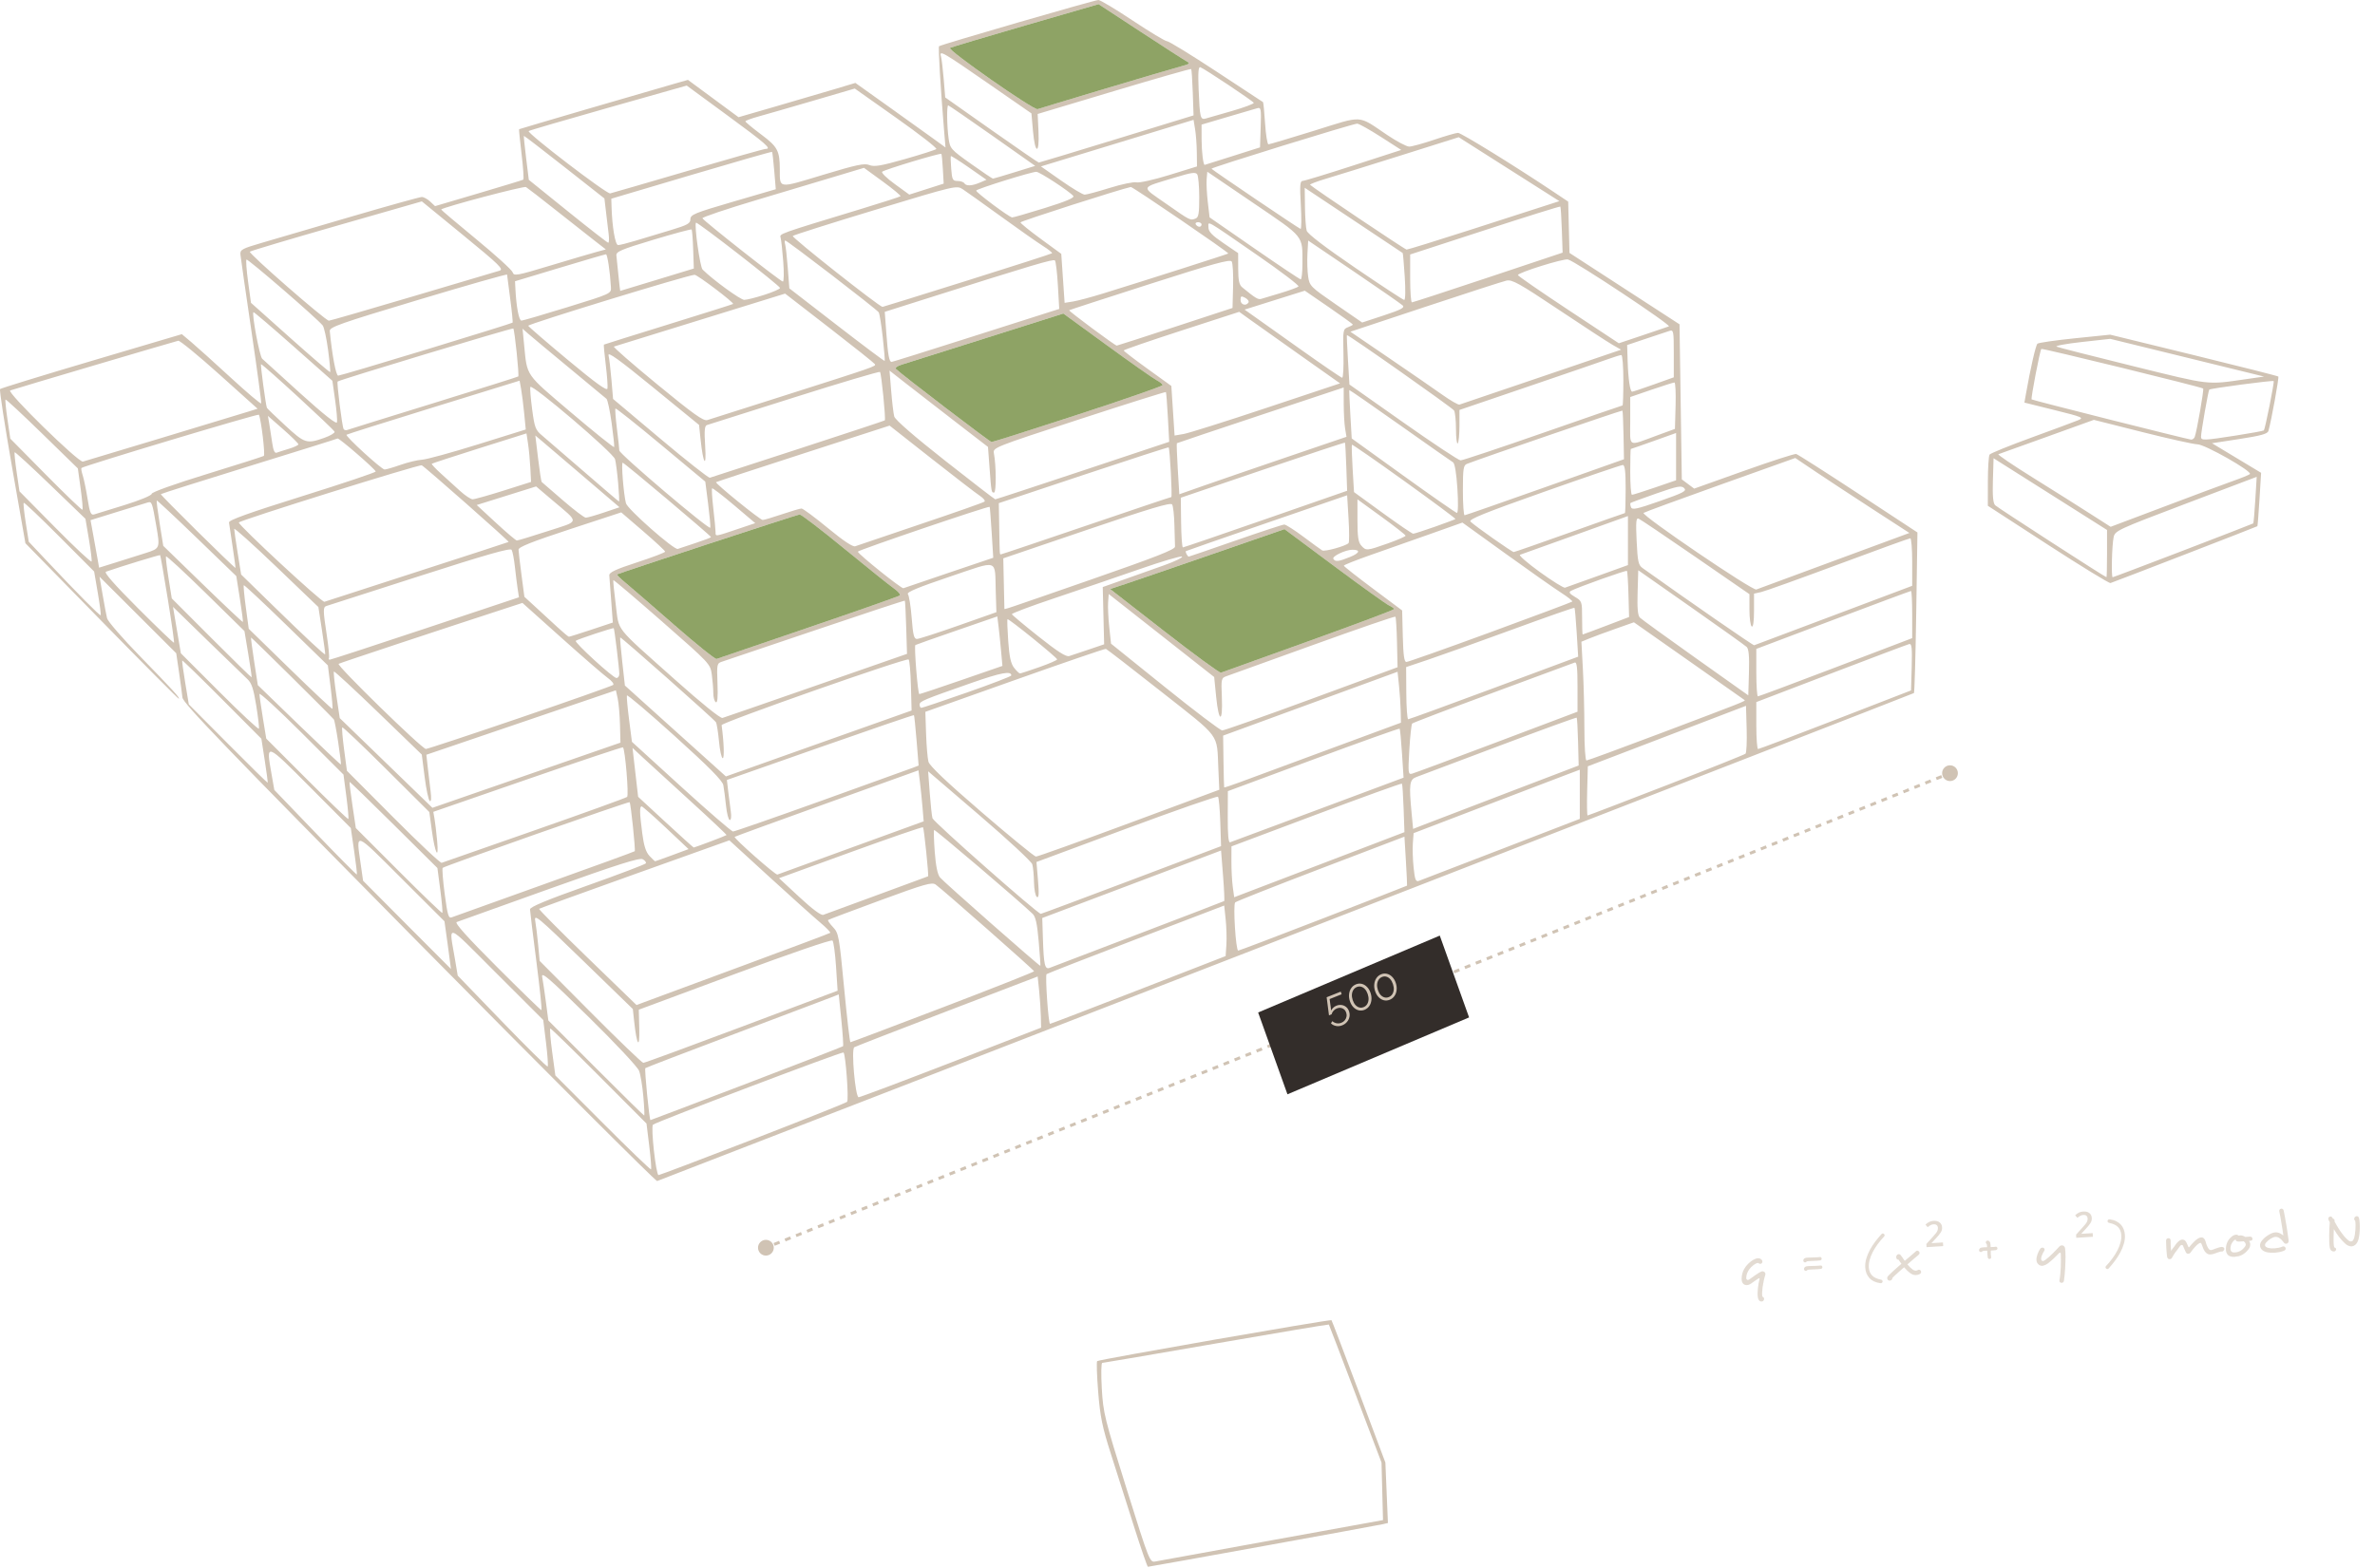 <svg width="804" height="531" viewBox="0 0 804 531" fill="none" xmlns="http://www.w3.org/2000/svg">
<g filter="url(#filter0_d_303_829)">
<path d="M256.609 418.503C256.608 419.976 257.8 421.171 259.273 421.173C260.746 421.174 261.941 419.982 261.943 418.509C261.944 417.036 260.751 415.841 259.279 415.839C257.806 415.838 256.611 417.031 256.609 418.503ZM657.459 257.818C657.458 259.291 658.651 260.486 660.123 260.487C661.596 260.489 662.791 259.296 662.793 257.824C662.794 256.351 661.602 255.156 660.129 255.154C658.656 255.152 657.461 256.345 657.459 257.818ZM259.462 418.97L260.39 418.598L260.018 417.67L259.09 418.042L259.462 418.97ZM262.246 417.854L264.101 417.11L263.729 416.182L261.873 416.926L262.246 417.854ZM265.957 416.367L267.813 415.623L267.441 414.694L265.585 415.438L265.957 416.367ZM269.669 414.879L271.525 414.135L271.152 413.207L269.297 413.951L269.669 414.879ZM273.38 413.391L275.236 412.647L274.864 411.719L273.008 412.463L273.38 413.391ZM277.092 411.903L278.948 411.159L278.576 410.231L276.72 410.975L277.092 411.903ZM280.803 410.415L282.659 409.671L282.287 408.743L280.431 409.487L280.803 410.415ZM284.515 408.927L286.371 408.184L285.999 407.255L284.143 407.999L284.515 408.927ZM288.227 407.44L290.082 406.696L289.71 405.767L287.855 406.511L288.227 407.44ZM291.938 405.952L293.794 405.208L293.422 404.28L291.566 405.024L291.938 405.952ZM295.65 404.464L297.506 403.72L297.133 402.792L295.278 403.536L295.65 404.464ZM299.361 402.976L301.217 402.232L300.845 401.304L298.989 402.048L299.361 402.976ZM303.073 401.488L304.929 400.744L304.557 399.816L302.701 400.56L303.073 401.488ZM306.784 400L308.64 399.257L308.268 398.328L306.412 399.072L306.784 400ZM310.496 398.513L312.352 397.769L311.98 396.841L310.124 397.584L310.496 398.513ZM314.208 397.025L316.063 396.281L315.691 395.353L313.836 396.097L314.208 397.025ZM317.919 395.537L319.775 394.793L319.403 393.865L317.547 394.609L317.919 395.537ZM321.631 394.049L323.487 393.305L323.114 392.377L321.259 393.121L321.631 394.049ZM325.342 392.561L327.198 391.817L326.826 390.889L324.97 391.633L325.342 392.561ZM329.054 391.073L330.91 390.33L330.538 389.401L328.682 390.145L329.054 391.073ZM332.766 389.586L334.621 388.842L334.249 387.914L332.393 388.657L332.766 389.586ZM336.477 388.098L338.333 387.354L337.961 386.426L336.105 387.17L336.477 388.098ZM340.189 386.61L342.044 385.866L341.672 384.938L339.817 385.682L340.189 386.61ZM343.9 385.122L345.756 384.378L345.384 383.45L343.528 384.194L343.9 385.122ZM347.612 383.634L349.468 382.89L349.095 381.962L347.24 382.706L347.612 383.634ZM351.323 382.147L353.179 381.403L352.807 380.474L350.951 381.218L351.323 382.147ZM355.035 380.659L356.891 379.915L356.519 378.987L354.663 379.731L355.035 380.659ZM358.747 379.171L360.602 378.427L360.23 377.499L358.374 378.243L358.747 379.171ZM362.458 377.683L364.314 376.939L363.942 376.011L362.086 376.755L362.458 377.683ZM366.17 376.195L368.025 375.451L367.653 374.523L365.798 375.267L366.17 376.195ZM369.881 374.707L371.737 373.963L371.365 373.035L369.509 373.779L369.881 374.707ZM373.593 373.22L375.449 372.476L375.076 371.547L373.221 372.291L373.593 373.22ZM377.304 371.732L379.16 370.988L378.788 370.06L376.932 370.804L377.304 371.732ZM381.016 370.244L382.872 369.5L382.5 368.572L380.644 369.316L381.016 370.244ZM384.728 368.756L386.583 368.012L386.211 367.084L384.355 367.828L384.728 368.756ZM388.439 367.268L390.295 366.524L389.923 365.596L388.067 366.34L388.439 367.268ZM392.151 365.78L394.006 365.037L393.634 364.108L391.779 364.852L392.151 365.78ZM395.862 364.293L397.718 363.549L397.346 362.62L395.49 363.364L395.862 364.293ZM399.574 362.805L401.43 362.061L401.058 361.133L399.202 361.877L399.574 362.805ZM403.285 361.317L405.141 360.573L404.769 359.645L402.913 360.389L403.285 361.317ZM406.997 359.829L408.853 359.085L408.481 358.157L406.625 358.901L406.997 359.829ZM410.709 358.341L412.564 357.597L412.192 356.669L410.337 357.413L410.709 358.341ZM414.42 356.853L416.276 356.11L415.904 355.181L414.048 355.925L414.42 356.853ZM418.132 355.366L419.988 354.622L419.615 353.693L417.76 354.437L418.132 355.366ZM421.843 353.878L423.699 353.134L423.327 352.206L421.471 352.95L421.843 353.878ZM425.555 352.39L427.411 351.646L427.039 350.718L425.183 351.462L425.555 352.39ZM429.267 350.902L431.122 350.158L430.75 349.23L428.894 349.974L429.267 350.902ZM432.978 349.414L434.834 348.67L434.462 347.742L432.606 348.486L432.978 349.414ZM436.69 347.926L438.545 347.183L438.173 346.254L436.318 346.998L436.69 347.926ZM440.401 346.439L442.257 345.695L441.885 344.766L440.029 345.51L440.401 346.439ZM444.113 344.951L445.969 344.207L445.597 343.279L443.741 344.023L444.113 344.951ZM447.824 343.463L449.68 342.719L449.308 341.791L447.452 342.535L447.824 343.463ZM451.536 341.975L453.392 341.231L453.02 340.303L451.164 341.047L451.536 341.975ZM455.248 340.487L457.103 339.743L456.731 338.815L454.876 339.559L455.248 340.487ZM458.959 338.999L460.815 338.256L460.443 337.327L458.587 338.071L458.959 338.999ZM462.671 337.512L464.527 336.768L464.154 335.84L462.299 336.583L462.671 337.512ZM466.382 336.024L468.238 335.28L467.866 334.352L466.01 335.096L466.382 336.024ZM470.094 334.536L471.95 333.792L471.578 332.864L469.722 333.608L470.094 334.536ZM473.806 333.048L475.661 332.304L475.289 331.376L473.433 332.12L473.806 333.048ZM477.517 331.56L479.373 330.816L479.001 329.888L477.145 330.632L477.517 331.56ZM481.229 330.072L483.085 329.329L482.712 328.4L480.857 329.144L481.229 330.072ZM484.94 328.585L486.796 327.841L486.424 326.913L484.568 327.656L484.94 328.585ZM488.652 327.097L490.508 326.353L490.136 325.425L488.28 326.169L488.652 327.097ZM492.363 325.609L494.219 324.865L493.847 323.937L491.991 324.681L492.363 325.609ZM496.075 324.121L497.931 323.377L497.559 322.449L495.703 323.193L496.075 324.121ZM499.787 322.633L501.642 321.889L501.27 320.961L499.415 321.705L499.787 322.633ZM503.498 321.146L505.354 320.402L504.982 319.473L503.126 320.217L503.498 321.146ZM507.21 319.658L509.066 318.914L508.693 317.986L506.838 318.729L507.21 319.658ZM510.921 318.17L512.777 317.426L512.405 316.498L510.549 317.242L510.921 318.17ZM514.633 316.682L516.489 315.938L516.117 315.01L514.261 315.754L514.633 316.682ZM518.344 315.194L520.2 314.45L519.828 313.522L517.972 314.266L518.344 315.194ZM522.056 313.706L523.912 312.962L523.54 312.034L521.684 312.778L522.056 313.706ZM525.768 312.219L527.623 311.475L527.251 310.546L525.395 311.29L525.768 312.219ZM529.479 310.731L531.335 309.987L530.963 309.059L529.107 309.803L529.479 310.731ZM533.191 309.243L535.046 308.499L534.674 307.571L532.819 308.315L533.191 309.243ZM536.902 307.755L538.758 307.011L538.386 306.083L536.53 306.827L536.902 307.755ZM540.614 306.267L542.47 305.523L542.097 304.595L540.242 305.339L540.614 306.267ZM544.325 304.779L546.181 304.036L545.809 303.107L543.953 303.851L544.325 304.779ZM548.037 303.292L549.893 302.548L549.521 301.62L547.665 302.363L548.037 303.292ZM551.748 301.804L553.604 301.06L553.232 300.132L551.376 300.876L551.748 301.804ZM555.46 300.316L557.316 299.572L556.944 298.644L555.088 299.388L555.46 300.316ZM559.172 298.828L561.027 298.084L560.655 297.156L558.799 297.9L559.172 298.828ZM562.883 297.34L564.739 296.596L564.367 295.668L562.511 296.412L562.883 297.34ZM566.595 295.853L568.45 295.109L568.078 294.18L566.223 294.924L566.595 295.853ZM570.306 294.365L572.162 293.621L571.79 292.693L569.934 293.437L570.306 294.365ZM574.018 292.877L575.874 292.133L575.501 291.205L573.646 291.949L574.018 292.877ZM577.729 291.389L579.585 290.645L579.213 289.717L577.357 290.461L577.729 291.389ZM581.441 289.901L583.297 289.157L582.925 288.229L581.069 288.973L581.441 289.901ZM585.152 288.413L587.008 287.67L586.636 286.741L584.78 287.485L585.152 288.413ZM588.864 286.926L590.72 286.182L590.348 285.254L588.492 285.997L588.864 286.926ZM592.576 285.438L594.431 284.694L594.059 283.766L592.203 284.51L592.576 285.438ZM596.287 283.95L598.143 283.206L597.771 282.278L595.915 283.022L596.287 283.95ZM599.999 282.462L601.854 281.718L601.482 280.79L599.627 281.534L599.999 282.462ZM603.71 280.974L605.566 280.23L605.194 279.302L603.338 280.046L603.71 280.974ZM607.422 279.487L609.278 278.743L608.905 277.814L607.05 278.558L607.422 279.487ZM611.133 277.999L612.989 277.255L612.617 276.327L610.761 277.071L611.133 277.999ZM614.845 276.511L616.701 275.767L616.329 274.839L614.473 275.583L614.845 276.511ZM618.556 275.023L620.412 274.279L620.04 273.351L618.184 274.095L618.556 275.023ZM622.268 273.535L624.124 272.791L623.752 271.863L621.896 272.607L622.268 273.535ZM625.98 272.047L627.835 271.304L627.463 270.375L625.607 271.119L625.98 272.047ZM629.691 270.56L631.547 269.816L631.175 268.888L629.319 269.631L629.691 270.56ZM633.403 269.072L635.258 268.328L634.886 267.4L633.031 268.144L633.403 269.072ZM637.114 267.584L638.97 266.84L638.598 265.912L636.742 266.656L637.114 267.584ZM640.826 266.096L642.682 265.352L642.309 264.424L640.454 265.168L640.826 266.096ZM644.537 264.608L646.393 263.864L646.021 262.936L644.165 263.68L644.537 264.608ZM648.249 263.121L650.105 262.377L649.733 261.448L647.877 262.192L648.249 263.121ZM651.96 261.633L653.816 260.889L653.444 259.961L651.588 260.704L651.96 261.633ZM655.672 260.145L657.528 259.401L657.156 258.473L655.3 259.217L655.672 260.145ZM659.384 258.657L660.312 258.285L659.94 257.357L659.011 257.729L659.384 258.657Z" fill="#D0C3B4"/>
</g>
<rect width="66.764" height="29.445" transform="matrix(0.921 -0.39 0.337 0.941 425.913 342.851)" fill="#332D2A"/>
<path d="M454.367 347.201C453.671 347.479 452.979 347.551 452.293 347.416C451.609 347.291 451.032 346.995 450.56 346.527L451.026 345.793C451.441 346.154 451.919 346.388 452.459 346.495C453.009 346.598 453.554 346.542 454.092 346.327C454.557 346.142 454.935 345.873 455.228 345.52C455.53 345.163 455.726 344.757 455.817 344.302C455.917 343.843 455.886 343.371 455.725 342.887C455.57 342.422 455.327 342.057 454.997 341.791C454.672 341.512 454.296 341.345 453.867 341.29C453.448 341.232 453.015 341.292 452.57 341.469C452.142 341.64 451.767 341.903 451.443 342.257C451.116 342.603 450.893 343.009 450.775 343.475L449.897 343.825L449.103 337.693L453.881 335.787L454.18 336.684L450.112 338.306L450.637 342.208C450.79 341.846 451.02 341.523 451.325 341.24C451.628 340.948 451.983 340.72 452.392 340.557C452.996 340.316 453.585 340.237 454.159 340.319C454.743 340.398 455.26 340.622 455.709 340.991C456.158 341.36 456.487 341.858 456.695 342.484C456.916 343.148 456.953 343.795 456.804 344.424C456.665 345.049 456.382 345.603 455.953 346.085C455.528 346.577 454.999 346.949 454.367 347.201ZM463.975 336.243C464.253 337.078 464.348 337.884 464.26 338.661C464.177 339.425 463.933 340.097 463.527 340.679C463.12 341.26 462.583 341.684 461.914 341.95C461.245 342.217 460.585 342.271 459.932 342.112C459.289 341.95 458.706 341.607 458.185 341.084C457.66 340.552 457.259 339.868 456.981 339.033C456.703 338.198 456.61 337.397 456.702 336.629C456.79 335.852 457.033 335.175 457.43 334.598C457.833 334.007 458.369 333.578 459.038 333.312C459.706 333.045 460.369 332.996 461.025 333.164C461.677 333.323 462.261 333.67 462.776 334.207C463.298 334.73 463.697 335.408 463.975 336.243ZM463.014 336.627C462.79 335.953 462.485 335.403 462.101 334.976C461.717 334.548 461.287 334.269 460.812 334.136C460.333 333.994 459.843 334.022 459.341 334.223C458.839 334.423 458.447 334.746 458.164 335.192C457.878 335.628 457.709 336.147 457.657 336.748C457.614 337.346 457.704 337.981 457.929 338.655C458.153 339.329 458.457 339.879 458.841 340.306C459.235 340.73 459.669 341.008 460.145 341.14C460.621 341.273 461.109 341.24 461.611 341.04C462.112 340.84 462.506 340.521 462.792 340.085C463.075 339.639 463.24 339.122 463.286 338.534C463.329 337.936 463.238 337.3 463.014 336.627ZM472.507 332.841C472.785 333.676 472.879 334.482 472.791 335.259C472.708 336.022 472.464 336.695 472.058 337.276C471.651 337.857 471.114 338.281 470.445 338.548C469.776 338.815 469.116 338.869 468.463 338.71C467.82 338.547 467.237 338.204 466.716 337.681C466.192 337.149 465.79 336.465 465.512 335.63C465.234 334.796 465.141 333.994 465.233 333.227C465.321 332.45 465.564 331.773 465.961 331.195C466.364 330.605 466.9 330.176 467.569 329.909C468.238 329.643 468.9 329.593 469.556 329.762C470.208 329.921 470.792 330.268 471.307 330.804C471.829 331.327 472.229 332.006 472.507 332.841ZM471.545 333.224C471.321 332.551 471.017 332 470.632 331.573C470.248 331.146 469.818 330.866 469.343 330.733C468.864 330.591 468.374 330.62 467.872 330.82C467.371 331.02 466.978 331.343 466.695 331.789C466.409 332.226 466.24 332.745 466.188 333.346C466.145 333.943 466.235 334.579 466.46 335.253C466.684 335.926 466.988 336.477 467.372 336.904C467.766 337.327 468.201 337.605 468.676 337.738C469.152 337.871 469.64 337.837 470.142 337.637C470.644 337.437 471.037 337.119 471.323 336.682C471.606 336.236 471.771 335.719 471.817 335.131C471.86 334.534 471.769 333.898 471.545 333.224Z" fill="#D0C3B4"/>
<path opacity="0.6" d="M597.59 431.731C597.398 432.304 597.226 432.962 597.072 433.707C596.918 434.451 596.789 435.174 596.686 435.875C596.597 436.589 596.544 437.233 596.526 437.809C596.509 438.398 596.542 438.816 596.625 439.065C596.749 439.124 596.867 439.21 596.981 439.323C597.109 439.436 597.177 439.572 597.187 439.731C597.215 439.957 597.155 440.174 597.007 440.384C596.861 440.607 596.654 440.72 596.387 440.723C595.96 440.723 595.643 440.569 595.437 440.261C595.245 439.966 595.124 439.633 595.074 439.262C595.011 438.892 594.982 438.433 594.988 437.885C595.007 437.336 595.045 436.772 595.103 436.194C595.174 435.629 595.254 435.076 595.34 434.536C595.44 433.996 595.539 433.542 595.636 433.175C595.692 433.011 595.68 432.912 595.597 432.877C595.514 432.829 595.421 432.841 595.319 432.914C595.177 432.99 595.01 433.094 594.817 433.226C594.625 433.358 594.414 433.505 594.184 433.666C593.966 433.814 593.735 433.975 593.492 434.15C593.263 434.325 593.033 434.486 592.801 434.634C592.288 434.974 591.811 435.15 591.372 435.165C590.932 435.179 590.557 435.062 590.247 434.814C589.811 434.454 589.588 433.88 589.579 433.092C589.581 432.478 589.657 431.885 589.809 431.314C589.959 430.731 590.161 430.217 590.414 429.774C590.786 429.096 591.242 428.493 591.784 427.965C592.338 427.423 592.892 426.987 593.446 426.659C593.716 426.495 593.989 426.364 594.263 426.267C594.55 426.156 594.827 426.092 595.093 426.075C595.372 426.058 595.629 426.102 595.862 426.207C596.095 426.3 596.292 426.461 596.454 426.692C596.601 426.91 596.654 427.113 596.612 427.303C596.584 427.492 596.513 427.643 596.4 427.757C596.109 428.016 595.783 428.036 595.422 427.818C595.267 427.694 595.111 427.65 594.953 427.687C594.794 427.71 594.579 427.791 594.307 427.928C594.074 428.049 593.83 428.211 593.575 428.414C593.333 428.603 593.093 428.812 592.853 429.04C592.627 429.268 592.415 429.509 592.217 429.761C592.032 430.013 591.88 430.257 591.761 430.491C591.558 430.878 591.407 431.241 591.308 431.582C591.222 431.908 591.171 432.265 591.155 432.653C591.139 432.828 591.155 432.974 591.202 433.091C591.262 433.194 591.327 433.277 591.398 433.339C591.622 433.499 591.925 433.44 592.309 433.162C592.628 432.929 592.973 432.68 593.344 432.416C593.714 432.139 594.079 431.883 594.438 431.647C594.797 431.397 595.137 431.176 595.459 430.982C595.781 430.788 596.066 430.643 596.314 430.548C596.628 430.448 596.931 430.489 597.223 430.671C597.389 430.768 597.512 430.914 597.591 431.109C597.669 431.291 597.669 431.499 597.59 431.731ZM616.681 426.171C616.703 426.303 616.671 426.432 616.585 426.558C616.5 426.683 616.358 426.766 616.16 426.805C615.882 426.849 615.524 426.884 615.085 426.912C614.645 426.939 614.206 426.96 613.766 426.974C613.326 426.988 612.92 427.007 612.547 427.03C612.187 427.039 611.941 427.061 611.81 427.096C611.743 427.1 611.672 427.138 611.596 427.21C611.52 427.268 611.449 427.319 611.385 427.363C611.283 427.436 611.172 427.47 611.051 427.464C610.93 427.458 610.821 427.418 610.723 427.344C610.528 427.223 610.443 427.028 610.466 426.759C610.494 426.57 610.571 426.405 610.696 426.264C610.834 426.122 610.995 426.025 611.178 425.973C611.388 425.907 611.713 425.866 612.153 425.852C612.592 425.825 613.059 425.809 613.553 425.805C614.046 425.788 614.519 425.771 614.972 425.757C615.426 425.742 615.785 425.713 616.049 425.669C616.234 425.631 616.383 425.668 616.497 425.782C616.611 425.895 616.672 426.024 616.681 426.171ZM616.921 429.042C616.942 429.174 616.91 429.303 616.825 429.428C616.739 429.554 616.597 429.636 616.399 429.675C616.121 429.719 615.763 429.755 615.324 429.782C614.885 429.81 614.445 429.831 614.005 429.845C613.565 429.859 613.159 429.877 612.786 429.901C612.426 429.91 612.18 429.932 612.049 429.967C611.982 429.971 611.911 430.009 611.836 430.08C611.759 430.138 611.689 430.19 611.625 430.234C611.522 430.307 611.411 430.341 611.29 430.335C611.17 430.329 611.06 430.289 610.962 430.215C610.768 430.093 610.682 429.898 610.705 429.63C610.734 429.441 610.81 429.276 610.935 429.134C611.073 428.992 611.234 428.895 611.418 428.844C611.627 428.777 611.952 428.737 612.392 428.723C612.831 428.696 613.298 428.68 613.792 428.676C614.285 428.658 614.758 428.642 615.212 428.627C615.665 428.612 616.024 428.583 616.288 428.54C616.473 428.502 616.622 428.539 616.736 428.652C616.85 428.765 616.912 428.895 616.921 429.042ZM637.798 417.88C637.91 417.966 637.978 418.089 638.001 418.248C638.024 418.407 637.967 418.557 637.829 418.699C637.027 419.551 636.293 420.425 635.628 421.322C634.976 422.217 634.417 423.114 633.952 424.011C633.5 424.908 633.155 425.791 632.915 426.661C632.689 427.53 632.601 428.364 632.65 429.162C632.722 430.307 633.086 431.219 633.743 431.899C634.4 432.58 635.398 433.052 636.737 433.316C636.953 433.356 637.105 433.433 637.192 433.548C637.28 433.676 637.317 433.834 637.302 434.022C637.285 434.17 637.212 434.295 637.085 434.396C636.958 434.511 636.774 434.549 636.531 434.511C634.887 434.28 633.648 433.689 632.813 432.739C631.98 431.802 631.52 430.642 631.434 429.258C631.372 428.26 631.483 427.258 631.767 426.252C632.065 425.244 632.471 424.257 632.985 423.29C633.512 422.309 634.115 421.369 634.793 420.472C635.485 419.574 636.187 418.728 636.899 417.936C637.048 417.753 637.203 417.67 637.365 417.686C637.539 417.689 637.683 417.753 637.798 417.88ZM650.174 430.233C650.305 430.398 650.364 430.589 650.35 430.803C650.337 431.018 650.221 431.199 650.003 431.346C649.567 431.627 649.048 431.766 648.446 431.764C647.845 431.761 647.237 431.538 646.621 431.096C645.934 430.578 645.259 429.925 644.595 429.138C644.29 429.384 643.967 429.658 643.625 429.96C643.295 430.248 642.96 430.549 642.619 430.865C642.277 431.167 641.936 431.475 641.595 431.79C641.267 432.105 640.952 432.411 640.65 432.711C640.66 432.871 640.604 433.041 640.482 433.222C640.36 433.417 640.195 433.548 639.985 433.614C639.749 433.682 639.542 433.675 639.363 433.593C639.184 433.51 639.056 433.385 638.979 433.216C638.888 433.048 638.856 432.863 638.884 432.661C638.911 432.459 639.006 432.266 639.168 432.082C639.432 431.812 639.709 431.534 639.998 431.249C640.287 430.963 640.609 430.663 640.964 430.347C641.33 430.017 641.736 429.657 642.179 429.269C642.622 428.881 643.123 428.442 643.68 427.953C643.489 427.684 643.306 427.429 643.131 427.186C642.968 426.929 642.821 426.717 642.691 426.552C642.425 426.568 642.226 426.487 642.094 426.309C642.021 426.206 641.974 426.089 641.952 425.957C641.944 425.824 641.936 425.697 641.929 425.577C641.932 425.417 641.976 425.267 642.061 425.128C642.158 424.975 642.278 424.861 642.42 424.785C642.562 424.71 642.714 424.68 642.876 424.697C643.05 424.713 643.216 424.796 643.372 424.946C643.472 425.047 643.581 425.187 643.699 425.367C643.83 425.546 643.962 425.731 644.094 425.923C644.226 426.115 644.352 426.308 644.471 426.501C644.602 426.68 644.718 426.826 644.819 426.94C645.123 426.681 645.447 426.407 645.79 426.118C646.132 425.829 646.469 425.548 646.799 425.274C647.128 424.986 647.452 424.705 647.769 424.432C648.085 424.158 648.37 423.906 648.623 423.677C648.8 423.519 648.977 423.461 649.153 423.503C649.343 423.545 649.496 423.636 649.611 423.775C649.754 423.927 649.825 424.103 649.825 424.303C649.836 424.49 649.748 424.675 649.559 424.861C649.014 425.336 648.398 425.855 647.712 426.419C647.038 426.969 646.373 427.544 645.716 428.147C646.338 428.909 646.922 429.487 647.467 429.881C647.762 430.103 648.064 430.231 648.373 430.265C648.696 430.298 648.986 430.234 649.243 430.071C649.436 429.965 649.615 429.934 649.778 429.977C649.953 430.006 650.085 430.092 650.174 430.233ZM657.82 421.961L652.191 422.312L652.124 421.234L654.28 418.855C654.793 418.302 655.173 417.858 655.419 417.522C655.678 417.172 655.846 416.867 655.923 416.608C656.013 416.336 656.049 416.053 656.03 415.76C656.004 415.334 655.858 415.023 655.591 414.826C655.339 414.628 655.013 414.541 654.613 414.566C654.214 414.591 653.853 414.694 653.53 414.874C653.22 415.04 652.9 415.267 652.571 415.555L651.815 414.681C652.18 414.324 652.583 414.032 653.023 413.804C653.476 413.575 653.989 413.443 654.561 413.407C655.413 413.354 656.091 413.525 656.597 413.921C657.115 414.303 657.397 414.86 657.443 415.592C657.483 416.244 657.32 416.842 656.953 417.386C656.6 417.929 656.073 418.576 655.371 419.328L653.85 420.966L657.743 420.723L657.82 421.961ZM673.539 426.31C673.407 426.332 673.278 426.3 673.152 426.214C673.027 426.128 672.944 425.987 672.905 425.789C672.862 425.524 672.828 425.186 672.802 424.773C672.775 424.347 672.755 423.921 672.742 423.494C672.409 423.502 672.109 423.514 671.843 423.531C671.59 423.546 671.411 423.571 671.306 423.604C671.24 423.608 671.168 423.646 671.093 423.718C671.016 423.776 670.946 423.827 670.882 423.871C670.78 423.944 670.668 423.978 670.548 423.972C670.427 423.966 670.318 423.926 670.219 423.852C670.025 423.731 669.939 423.536 669.963 423.267C669.991 423.078 670.067 422.913 670.192 422.772C670.33 422.63 670.491 422.533 670.675 422.481C670.859 422.43 671.13 422.393 671.49 422.37C671.861 422.334 672.261 422.315 672.689 422.315C672.676 422.116 672.665 421.943 672.656 421.796C672.646 421.637 672.632 421.517 672.614 421.438C672.61 421.372 672.572 421.301 672.5 421.225C672.442 421.149 672.391 421.078 672.347 421.014C672.274 420.912 672.24 420.8 672.246 420.68C672.252 420.559 672.292 420.45 672.366 420.352C672.487 420.157 672.682 420.072 672.951 420.095C673.14 420.123 673.305 420.206 673.447 420.344C673.589 420.469 673.685 420.623 673.737 420.807C673.772 420.952 673.805 421.157 673.835 421.422C673.865 421.688 673.883 421.974 673.889 422.281C674.236 422.272 674.549 422.266 674.829 422.262C675.122 422.244 675.361 422.216 675.545 422.177C675.73 422.139 675.879 422.176 675.993 422.29C676.107 422.403 676.169 422.532 676.178 422.679C676.2 422.811 676.168 422.94 676.082 423.066C675.996 423.191 675.854 423.274 675.656 423.313C675.445 423.352 675.186 423.382 674.88 423.401C674.588 423.419 674.268 423.439 673.922 423.461C673.923 423.902 673.93 424.329 673.942 424.742C673.967 425.141 674 425.453 674.041 425.678C674.079 425.862 674.041 426.012 673.928 426.126C673.815 426.24 673.685 426.301 673.539 426.31ZM699.078 422.693C699.124 422.997 699.162 423.396 699.192 423.888C699.223 424.38 699.238 424.934 699.236 425.548C699.233 426.15 699.22 426.799 699.197 427.495C699.186 428.177 699.156 428.873 699.107 429.584C699.058 430.295 699.002 431 698.938 431.699C698.875 432.398 698.796 433.057 698.701 433.678C698.665 433.947 698.556 434.141 698.377 434.259C698.197 434.377 698.013 434.422 697.824 434.394C697.623 434.379 697.45 434.29 697.306 434.125C697.177 433.973 697.136 433.755 697.185 433.472C697.306 432.836 697.402 432.129 697.474 431.349C697.545 430.57 697.596 429.779 697.626 428.975C697.656 428.172 697.668 427.39 697.66 426.629C697.665 425.854 697.655 425.159 697.63 424.547C697.636 424.426 697.618 424.34 697.574 424.29C697.531 424.239 697.469 424.209 697.388 424.201C697.321 424.192 697.249 424.21 697.171 424.255C697.094 424.299 697.024 424.357 696.962 424.428C696.761 424.641 696.51 424.897 696.208 425.196C695.906 425.496 695.585 425.81 695.245 426.138C694.904 426.453 694.556 426.762 694.201 427.065C693.859 427.367 693.541 427.627 693.247 427.846C692.71 428.227 692.184 428.473 691.67 428.586C691.171 428.71 690.683 428.607 690.208 428.276C690.039 428.14 689.867 427.95 689.692 427.707C689.53 427.463 689.429 427.129 689.389 426.704C689.369 426.385 689.394 426.042 689.465 425.677C689.548 425.298 689.659 424.93 689.797 424.574C689.935 424.218 690.081 423.889 690.236 423.585C690.404 423.281 690.556 423.037 690.692 422.855C690.826 422.66 690.993 422.543 691.191 422.504C691.389 422.465 691.563 422.474 691.713 422.531C691.933 422.624 692.076 422.776 692.143 422.985C692.208 423.182 692.149 423.412 691.965 423.678C691.855 423.831 691.74 424.026 691.621 424.26C691.502 424.495 691.39 424.736 691.285 424.983C691.18 425.23 691.096 425.475 691.031 425.72C690.979 425.963 690.959 426.178 690.971 426.365C690.98 426.511 691.014 426.629 691.073 426.719C691.131 426.796 691.189 426.859 691.245 426.909C691.372 427.021 691.528 427.051 691.712 427C691.909 426.947 692.135 426.826 692.39 426.637C692.774 426.359 693.168 426.041 693.573 425.681C693.991 425.308 694.408 424.921 694.823 424.521C695.238 424.108 695.64 423.695 696.029 423.284C696.43 422.871 696.8 422.481 697.138 422.112C697.287 421.929 697.473 421.811 697.697 421.757C697.921 421.703 698.134 421.703 698.338 421.757C698.515 421.813 698.669 421.917 698.798 422.069C698.941 422.22 699.035 422.428 699.078 422.693ZM708.503 418.798L702.874 419.149L702.806 418.072L704.962 415.693C705.476 415.14 705.855 414.695 706.102 414.359C706.36 414.009 706.528 413.705 706.606 413.446C706.696 413.173 706.731 412.89 706.713 412.598C706.687 412.172 706.54 411.86 706.274 411.663C706.021 411.465 705.695 411.379 705.296 411.404C704.897 411.429 704.536 411.531 704.213 411.712C703.903 411.878 703.583 412.105 703.254 412.393L702.498 411.518C702.863 411.161 703.265 410.869 703.705 410.641C704.159 410.413 704.672 410.28 705.244 410.245C706.095 410.191 706.774 410.363 707.28 410.759C707.798 411.141 708.08 411.697 708.125 412.429C708.166 413.081 708.003 413.679 707.636 414.223C707.283 414.766 706.755 415.414 706.054 416.166L704.533 417.804L708.426 417.561L708.503 418.798ZM719.336 418.162C719.399 419.16 719.281 420.163 718.983 421.17C718.685 422.177 718.273 423.172 717.746 424.153C717.232 425.12 716.636 426.053 715.957 426.95C715.279 427.861 714.584 428.705 713.871 429.485C713.722 429.668 713.56 429.751 713.386 429.735C713.225 429.732 713.087 429.667 712.973 429.541C712.86 429.454 712.793 429.332 712.769 429.173C712.746 429.014 712.803 428.863 712.942 428.721C713.743 427.87 714.47 426.996 715.123 426.1C715.788 425.204 716.347 424.307 716.798 423.411C717.263 422.513 717.609 421.63 717.835 420.761C718.075 419.891 718.17 419.057 718.12 418.258C718.049 417.114 717.684 416.201 717.027 415.521C716.37 414.841 715.372 414.369 714.033 414.105C713.817 414.065 713.665 413.987 713.578 413.873C713.49 413.745 713.453 413.587 713.468 413.399C713.486 413.25 713.558 413.126 713.685 413.024C713.812 412.91 713.997 412.871 714.239 412.91C715.061 413.019 715.782 413.227 716.403 413.536C717.023 413.845 717.541 414.227 717.957 414.681C718.373 415.136 718.692 415.658 718.916 416.245C719.153 416.831 719.293 417.47 719.336 418.162ZM752.889 423.283C752.829 423.393 752.736 423.506 752.61 423.621C752.496 423.721 752.366 423.783 752.22 423.805C752.167 423.809 752.127 423.805 752.099 423.793C752.072 423.781 752.005 423.772 751.897 423.765C751.726 423.803 751.431 423.888 751.011 424.021C750.605 424.14 750.193 424.286 749.776 424.459C749.256 424.678 748.722 424.792 748.174 424.799C747.64 424.806 747.159 424.589 746.731 424.148C746.403 423.821 746.131 423.411 745.913 422.916C745.694 422.409 745.494 421.874 745.312 421.311C745.213 421.01 745.063 420.865 744.864 420.878C744.638 420.892 744.296 421.094 743.839 421.483C743.737 421.556 743.598 421.685 743.423 421.87C743.246 422.041 743.053 422.253 742.841 422.507C742.629 422.747 742.412 423.008 742.189 423.289C741.978 423.556 741.781 423.822 741.597 424.088C741.512 424.226 741.399 424.334 741.257 424.409C741.114 424.485 740.97 424.527 740.824 424.537C740.677 424.546 740.529 424.522 740.378 424.464C740.227 424.393 740.107 424.287 740.018 424.146C739.822 423.784 739.636 423.375 739.46 422.918C739.298 422.461 739.134 422.077 738.968 421.767C738.864 421.6 738.713 421.542 738.516 421.595C738.277 421.623 738.042 421.818 737.811 422.18C737.617 422.499 737.39 422.82 737.13 423.144C736.882 423.453 736.635 423.769 736.388 424.092C736.19 424.345 735.988 424.651 735.784 425.011C735.578 425.358 735.403 425.663 735.26 425.926C735.14 426.147 734.975 426.284 734.764 426.337C734.555 426.404 734.361 426.403 734.183 426.334C734.032 426.276 733.906 426.177 733.804 426.037C733.701 425.896 733.637 425.72 733.61 425.508C733.557 425.084 733.508 424.619 733.463 424.114C733.418 423.596 733.379 423.091 733.349 422.598C733.33 422.092 733.314 421.619 733.3 421.179C733.286 420.739 733.277 420.378 733.273 420.098C733.283 419.83 733.357 419.632 733.496 419.503C733.648 419.373 733.818 419.303 734.004 419.291C734.203 419.265 734.386 419.314 734.554 419.437C734.722 419.56 734.807 419.749 734.81 420.002C734.817 420.55 734.828 421.143 734.841 421.784C734.866 422.41 734.91 423.009 734.973 423.579C735.046 423.468 735.131 423.335 735.229 423.182C735.325 423.016 735.442 422.855 735.579 422.7C735.766 422.474 735.951 422.236 736.136 421.984C736.32 421.718 736.498 421.467 736.67 421.229C736.879 420.935 737.148 420.645 737.477 420.357C737.806 420.069 738.142 419.881 738.484 419.793C738.787 419.721 739.075 419.743 739.35 419.859C739.637 419.962 739.894 420.226 740.121 420.653C740.244 420.912 740.368 421.185 740.492 421.471C740.617 421.757 740.718 421.992 740.797 422.174C740.831 422.292 740.888 422.355 740.969 422.363C741.049 422.358 741.126 422.307 741.2 422.209C741.311 422.068 741.435 421.913 741.571 421.745C741.721 421.575 741.871 421.405 742.021 421.236C742.184 421.065 742.34 420.902 742.491 420.745C742.641 420.589 742.773 420.454 742.886 420.34C743.756 419.498 744.51 419.056 745.148 419.017C745.507 418.981 745.814 419.089 746.07 419.34C746.326 419.578 746.522 419.946 746.66 420.445C746.785 420.945 746.95 421.442 747.154 421.937C747.371 422.418 747.595 422.785 747.824 423.038C748.024 423.239 748.237 423.333 748.463 423.318C748.688 423.291 748.905 423.237 749.114 423.158C749.349 423.063 749.59 422.968 749.838 422.872C750.099 422.776 750.354 422.686 750.602 422.604C750.864 422.521 751.107 422.445 751.33 422.378C751.566 422.31 751.77 422.264 751.942 422.24C752.274 422.206 752.545 422.269 752.756 422.429C753.036 422.639 753.08 422.923 752.889 423.283ZM760.021 422.076C760.254 421.754 760.308 421.43 760.18 421.104C760.067 420.778 759.85 420.517 759.531 420.323C759.331 420.336 759.092 420.357 758.813 420.388C758.547 420.405 758.294 420.414 758.053 420.416C757.681 420.439 757.378 420.398 757.144 420.292C756.923 420.172 756.839 420.01 756.893 419.807C756.824 419.771 756.751 419.769 756.672 419.8C756.608 419.831 756.523 419.87 756.419 419.916C756.151 420.12 755.877 420.438 755.597 420.869C755.317 421.301 755.153 421.779 755.105 422.303C755.025 422.949 755.094 423.412 755.312 423.693C755.545 423.999 755.908 424.136 756.4 424.106C756.787 424.095 757.132 424.053 757.434 423.981C757.749 423.895 758.024 423.791 758.256 423.669C758.593 423.501 758.913 423.274 759.216 422.988C759.519 422.702 759.787 422.398 760.021 422.076ZM762.524 419.475C762.53 419.582 762.51 419.69 762.464 419.8C762.417 419.909 762.342 419.994 762.239 420.054C762.017 420.135 761.72 420.187 761.347 420.21C761.434 420.312 761.516 420.453 761.594 420.635C761.685 420.817 761.739 421.027 761.754 421.267C761.782 421.505 761.758 421.767 761.682 422.053C761.62 422.337 761.478 422.627 761.256 422.921C760.578 423.832 759.818 424.507 758.977 424.947C758.616 425.143 758.23 425.287 757.822 425.38C757.414 425.472 756.977 425.539 756.512 425.582C755.303 425.684 754.448 425.363 753.947 424.619C753.549 424.016 753.43 423.176 753.589 422.097C753.644 421.693 753.74 421.306 753.878 420.937C754.028 420.553 754.213 420.201 754.433 419.88C754.653 419.559 754.903 419.27 755.18 419.012C755.458 418.754 755.752 418.535 756.061 418.356C756.345 418.191 756.647 418.105 756.967 418.099C757.286 418.079 757.587 418.187 757.869 418.423C757.986 418.376 758.118 418.348 758.264 418.338C758.41 418.316 758.537 418.315 758.645 418.335C758.873 418.347 759.117 418.405 759.377 418.509C759.637 418.6 759.851 418.714 760.02 418.85L761.677 418.747C761.916 418.732 762.114 418.8 762.27 418.95C762.44 419.1 762.524 419.275 762.524 419.475ZM774.742 419.975C774.792 420.346 774.73 420.637 774.556 420.849C774.395 421.046 774.201 421.151 773.975 421.165C773.815 421.175 773.653 421.146 773.488 421.076C773.337 421.005 773.209 420.879 773.104 420.699C772.944 420.482 772.756 420.26 772.541 420.033C772.339 419.791 772.112 419.578 771.86 419.394C771.622 419.208 771.365 419.064 771.092 418.961C770.818 418.858 770.548 418.814 770.282 418.831C770.043 418.846 769.78 418.916 769.494 419.04C769.207 419.152 768.922 419.297 768.639 419.474C768.356 419.652 768.082 419.857 767.816 420.087C767.549 420.317 767.317 420.546 767.117 420.772C766.98 420.927 766.883 421.087 766.826 421.251C766.77 421.415 766.745 421.556 766.753 421.676C766.779 421.888 766.898 422.075 767.108 422.235C767.318 422.396 767.62 422.517 768.013 422.6C768.23 422.653 768.513 422.695 768.862 422.727C769.211 422.745 769.598 422.741 770.024 422.715C770.449 422.675 770.892 422.614 771.355 422.531C771.816 422.436 772.275 422.294 772.731 422.105C772.94 422.025 773.127 422.027 773.292 422.11C773.471 422.192 773.606 422.317 773.696 422.485C773.775 422.668 773.786 422.854 773.731 423.044C773.676 423.235 773.499 423.393 773.2 423.518C772.666 423.739 772.135 423.899 771.607 423.998C771.078 424.098 770.568 424.163 770.076 424.194C769.597 424.224 769.156 424.225 768.753 424.197C768.352 424.182 768.009 424.149 767.725 424.1C766.901 423.951 766.263 423.677 765.81 423.278C765.371 422.878 765.128 422.406 765.081 421.861C765.018 421.277 765.253 420.661 765.787 420.013C766.023 419.718 766.311 419.419 766.653 419.117C767.008 418.815 767.385 418.537 767.783 418.285C768.181 418.02 768.588 417.801 769.005 417.628C769.434 417.441 769.842 417.335 770.227 417.311C770.547 417.291 770.835 417.314 771.093 417.378C771.35 417.428 771.589 417.507 771.809 417.613C772.043 417.719 772.251 417.84 772.433 417.975C772.629 418.11 772.81 418.239 772.978 418.362C772.883 417.687 772.779 416.985 772.667 416.257C772.554 415.516 772.435 414.789 772.31 414.075C772.199 413.361 772.083 412.68 771.962 412.033C771.841 411.373 771.724 410.786 771.612 410.272C771.542 410.009 771.569 409.793 771.692 409.625C771.827 409.443 771.987 409.333 772.172 409.295C772.356 409.243 772.538 409.272 772.718 409.381C772.911 409.476 773.037 409.668 773.095 409.959C773.212 410.539 773.35 411.252 773.509 412.097C773.669 412.942 773.824 413.827 773.975 414.753C774.14 415.678 774.285 416.604 774.409 417.531C774.546 418.445 774.657 419.259 774.742 419.975ZM798.52 412.32C798.667 412.751 798.761 413.293 798.801 413.945C798.855 414.583 798.87 415.25 798.846 415.946C798.835 416.628 798.791 417.306 798.712 417.979C798.633 418.638 798.529 419.206 798.398 419.682C798.226 420.347 797.933 420.9 797.519 421.34C797.105 421.766 796.619 422.004 796.061 422.052C795.714 422.06 795.349 421.983 794.964 421.82C794.581 421.67 794.183 421.394 793.771 420.992C793.133 420.404 792.494 419.703 791.856 418.888C791.23 418.058 790.632 417.16 790.065 416.194C790.044 416.716 790.024 417.252 790.004 417.801C789.999 418.349 789.991 418.877 789.983 419.385C789.974 419.88 789.976 420.347 789.99 420.787C790.005 421.227 790.034 421.6 790.08 421.904C790.116 422.049 790.15 422.173 790.184 422.278C790.217 422.383 790.288 422.452 790.397 422.485C790.587 422.54 790.714 422.639 790.776 422.782C790.853 422.938 790.862 423.091 790.805 423.241C790.747 423.392 790.655 423.518 790.528 423.619C790.415 423.733 790.258 423.783 790.056 423.769C789.641 423.755 789.319 423.621 789.089 423.368C788.873 423.115 788.74 422.802 788.69 422.432C788.606 421.942 788.548 421.332 788.516 420.599C788.496 419.852 788.488 419.078 788.491 418.276C788.507 417.46 788.531 416.664 788.562 415.887C788.607 415.109 788.652 414.438 788.697 413.874C788.622 413.732 788.532 413.578 788.428 413.41C788.337 413.229 788.265 413.046 788.213 412.863C788.175 412.678 788.192 412.517 788.263 412.379C788.334 412.227 788.434 412.114 788.563 412.039C788.705 411.964 788.85 411.928 788.997 411.932C789.158 411.935 789.295 412 789.41 412.127C789.482 412.216 789.548 412.312 789.608 412.415C789.667 412.505 789.726 412.595 789.785 412.684C790 412.698 790.153 412.795 790.244 412.976C790.336 413.158 790.349 413.364 790.283 413.595C790.525 414.048 790.811 414.558 791.14 415.125C791.468 415.679 791.824 416.244 792.208 416.822C792.604 417.398 793.02 417.953 793.454 418.487C793.901 419.02 794.351 419.48 794.802 419.866C795.043 420.078 795.259 420.225 795.451 420.306C795.656 420.374 795.831 420.396 795.976 420.374C796.255 420.343 796.467 420.203 796.611 419.953C796.755 419.691 796.867 419.443 796.946 419.211C797.024 418.966 797.101 418.594 797.177 418.095C797.252 417.596 797.313 417.064 797.358 416.5C797.402 415.923 797.42 415.354 797.412 414.794C797.402 414.22 797.359 413.735 797.281 413.339C797.059 413.206 796.953 413.005 796.963 412.738C796.963 412.524 797.018 412.347 797.13 412.206C797.241 412.066 797.375 411.957 797.53 411.881C797.713 411.802 797.899 411.797 798.091 411.866C798.295 411.933 798.438 412.084 798.52 412.32Z" fill="#D0C3B4"/>
<path d="M383.849 516.781C381.446 509.209 377.925 498.146 376.025 492.198C373.149 483.195 372.435 479.704 371.767 471.371C371.325 465.865 371.17 461.154 371.423 460.901C371.945 460.379 450.379 446.679 450.746 447.046C450.878 447.177 455.036 458.078 459.987 471.271L468.989 495.257L469.419 505.491L469.849 515.725L467.989 516.152C465.823 516.649 389.182 530.549 388.605 530.549C388.392 530.549 386.252 524.354 383.849 516.781ZM430.684 521.544L468.186 514.738L467.933 504.997L467.68 495.257L458.844 471.987C453.984 459.189 449.937 448.628 449.85 448.518C449.763 448.408 432.613 451.286 411.737 454.912C390.862 458.538 373.491 461.508 373.135 461.511C372.779 461.511 372.714 465.442 372.991 470.242C373.466 478.474 373.939 480.387 381.353 504.05C389.176 529.02 389.22 529.131 391.197 528.741C392.289 528.526 410.059 525.287 430.684 521.544ZM141.838 319.369C75.807 252.503 61.951 238.111 61.757 236.187C61.627 234.907 61.102 231.012 60.589 227.532L59.657 221.204L46.675 208.245L33.694 195.286L34.741 201.387C35.317 204.742 35.994 208.334 36.245 209.368C36.497 210.402 41.489 216.161 47.339 222.166C58.405 233.526 61.187 236.575 60.487 236.575C60.26 236.575 48.492 224.735 34.338 210.264L8.603 183.954L4.068 158.101C1.574 143.882 -0.245 132.022 0.027 131.746C0.298 131.47 14.255 127.175 31.041 122.202L61.561 113.159L64.797 115.881C66.577 117.378 72.573 122.78 78.122 127.886C83.67 132.992 88.307 136.906 88.425 136.584C88.543 136.263 87.048 125.208 85.102 112.018C83.156 98.828 81.487 87.217 81.395 86.217C81.24 84.555 81.864 84.211 88.598 82.239C92.653 81.051 106.234 77.07 118.779 73.392C131.323 69.715 142.126 66.705 142.785 66.705C143.444 66.705 144.725 67.402 145.631 68.253L147.279 69.801L161.977 65.46C170.061 63.072 176.88 60.994 177.131 60.842C177.381 60.69 177.13 56.816 176.574 52.234C176.017 47.652 175.637 43.837 175.73 43.758C175.885 43.625 218.003 31.287 228.45 28.314L232.887 27.051L241.45 33.37L250.013 39.688L262.621 36.035C269.555 34.026 278.456 31.414 282.401 30.231L289.573 28.079L301.026 36.244C307.324 40.735 314.187 45.653 316.277 47.174L320.076 49.939L319.564 43.779C318.399 29.773 317.577 15.973 317.889 15.661C318.42 15.132 370.551 -0.001 371.843 3.78686e-08C372.483 0 377.721 3.141 383.483 6.98C389.245 10.818 394.464 13.959 395.082 13.959C395.699 13.959 403.207 18.565 411.766 24.193C420.325 29.821 427.435 34.495 427.566 34.58C427.698 34.665 428.011 37.914 428.263 41.8C428.515 45.686 429.032 48.865 429.413 48.865C429.793 48.865 436.775 46.787 444.927 44.248C461.772 39 459.427 38.86 469.62 45.72C472.821 47.874 476.161 49.638 477.041 49.639C477.921 49.639 481.741 48.594 485.529 47.314C489.317 46.034 492.934 44.987 493.568 44.987C494.639 44.987 512.332 55.894 525.274 64.532L530.875 68.27L531.094 76.958L531.313 85.646L549.938 97.733L568.562 109.82L568.95 136.076L569.338 162.333L571.432 163.895L573.526 165.457L590.305 159.472C599.533 156.18 607.519 153.594 608.051 153.727C608.583 153.859 618.037 159.892 629.061 167.134L649.103 180.301L648.696 207.311C648.472 222.166 648.122 234.487 647.918 234.691C647.667 234.943 261.372 384.967 222.46 399.926C222.033 400.09 185.753 363.839 141.838 319.369ZM254.845 385.83C272.031 379.186 286.392 373.46 286.757 373.106C287.401 372.481 286.296 357.134 285.554 356.392C285.16 355.998 222.112 379.902 221.055 380.845C220.255 381.559 222.061 397.912 222.94 397.912C223.301 397.912 237.658 392.475 254.845 385.83ZM219.788 388.052L218.857 380.459L202.817 364.364C193.995 355.512 186.567 348.269 186.31 348.269C186.054 348.269 186.329 351.847 186.922 356.22L188.001 364.17L204.031 380.236C212.847 389.073 220.209 396.154 220.39 395.973C220.571 395.792 220.3 392.228 219.788 388.052ZM252.74 366.935C270.531 360.137 285.224 354.439 285.389 354.274C285.554 354.109 285.294 350.095 284.812 345.354L283.934 336.735L281.133 337.833C279.593 338.436 264.937 343.979 248.565 350.149C232.192 356.32 218.645 361.52 218.461 361.704C218.124 362.041 219.824 379.296 220.194 379.296C220.302 379.296 234.948 373.733 252.74 366.935ZM217.794 371.345C217.486 367.826 216.838 363.899 216.355 362.619C215.86 361.309 208.4 353.343 199.286 344.391C185.745 331.093 183.169 328.871 183.546 330.817C183.794 332.097 184.364 335.936 184.813 339.349L185.63 345.555L201.71 361.65C210.554 370.502 217.917 377.744 218.072 377.744C218.227 377.744 218.102 374.865 217.794 371.345ZM321.984 359.777L352.442 347.992L352.352 344.059C352.302 341.895 352.04 337.997 351.77 335.395L351.278 330.666L320.626 342.402C303.767 348.857 289.621 354.357 289.191 354.624C288.11 355.296 289.536 371.535 290.678 371.551C291.144 371.557 305.232 366.259 321.984 359.777ZM184.842 353.074L183.901 345.394L168.088 329.602C150.325 311.863 151.944 312.377 154.079 325.156L154.947 330.354L169.982 345.938C178.251 354.509 185.189 361.349 185.4 361.138C185.611 360.927 185.36 357.299 184.842 353.074ZM251.066 347.69L283.551 335.471L283.02 327.327C282.728 322.847 282.186 318.872 281.816 318.492C281.426 318.093 267.485 322.875 248.698 329.853L216.252 341.903L216.414 348.383C216.592 355.492 215.565 354.039 214.689 345.942L214.228 341.676L197.465 325.397C182.031 310.408 180.74 309.332 181.189 311.823C181.457 313.311 181.905 316.972 182.183 319.958L182.691 325.387L199.837 342.646C209.267 352.138 217.342 359.905 217.781 359.906C218.221 359.906 233.199 354.41 251.066 347.69ZM319.196 341.106C336.201 334.607 350.093 329.11 350.066 328.89C350.013 328.445 319.05 301.161 316.757 299.539C315.491 298.643 313.09 299.326 297.983 304.879C288.456 308.38 280.512 311.377 280.33 311.538C280.147 311.698 280.899 312.786 281.999 313.955C283.909 315.982 284.081 316.927 285.754 334.501C286.719 344.633 287.681 352.923 287.893 352.923C288.105 352.923 302.191 347.606 319.196 341.106ZM385.423 335.213L414.911 323.749L415.165 319.914C415.305 317.805 415.196 313.954 414.923 311.356L414.426 306.632L384.544 318.068C368.109 324.358 354.498 329.668 354.297 329.868C353.772 330.393 354.907 346.722 355.467 346.697C355.724 346.686 369.204 341.518 385.423 335.213ZM181.577 325.581C180.406 316.516 179.437 308.575 179.424 307.935C179.408 307.11 185.046 304.767 198.819 299.875C209.498 296.081 218.411 292.696 218.624 292.351C218.837 292.006 218.37 291.381 217.587 290.962C216.487 290.374 209.279 292.66 185.943 300.999C169.322 306.939 155.218 311.992 154.601 312.228C153.835 312.521 158.144 317.326 168.173 327.361C176.256 335.448 183.057 342.064 183.288 342.064C183.518 342.064 182.749 334.647 181.577 325.581ZM252.725 326.537C268.09 320.859 280.836 316.065 281.049 315.883C281.263 315.702 279.702 314.101 277.582 312.326C275.462 310.551 267.693 303.577 260.318 296.828L246.908 284.557L214.896 296.002C197.289 302.297 182.714 307.582 182.507 307.745C182.299 307.908 189.633 315.306 198.803 324.185L215.476 340.328L220.132 338.594C222.693 337.641 237.36 332.215 252.725 326.537ZM151.589 320.037L150.464 311.972L135.827 297.357C119.822 281.375 120.549 281.647 122.05 292.196L122.91 298.239L137.757 313.171C145.923 321.383 152.629 328.102 152.659 328.102C152.689 328.102 152.207 324.473 151.589 320.037ZM385.423 316.262C401.215 310.243 414.262 305.228 414.417 305.117C414.572 305.006 414.398 301.11 414.029 296.458L413.359 288.001L383.095 299.43L352.83 310.86L353.051 317.736C353.343 326.838 353.704 328.383 355.385 327.724C356.114 327.438 369.631 322.28 385.423 316.262ZM351.632 318.824C351.103 312.737 350.588 310.406 349.552 309.419C344.657 304.754 316.497 280.777 316.229 281.045C316.048 281.226 316.142 284.584 316.438 288.506C316.797 293.251 317.393 296.138 318.219 297.13C319.565 298.746 351.963 327.281 352.195 327.054C352.272 326.978 352.019 323.275 351.632 318.824ZM447.973 310.953C463.507 304.935 476.264 299.961 476.323 299.9C476.382 299.84 476.207 296.083 475.935 291.552L475.44 283.313L447.116 294.123C431.537 300.068 418.499 305.22 418.141 305.571C417.37 306.329 418.348 321.897 419.167 321.897C419.477 321.897 432.44 316.972 447.973 310.953ZM184.361 299.352C200.965 293.418 214.695 288.419 214.872 288.242C215.191 287.924 213.546 272.083 213.148 271.635C212.866 271.317 150.399 293.273 149.863 293.878C149.627 294.144 149.934 298.133 150.546 302.744C151.496 309.908 151.84 311.055 152.914 310.633C153.605 310.361 167.756 305.285 184.361 299.352ZM296.957 303.087C306.347 299.645 314.097 296.787 314.18 296.737C314.466 296.564 312.807 280.47 312.468 280.131C312.28 279.944 301.236 283.747 287.925 288.583L263.723 297.376L270.64 303.799C275.07 307.913 277.976 310.064 278.721 309.784C279.361 309.544 287.568 306.53 296.957 303.087ZM149.054 301.391L148.078 293.939L133.293 279.266C125.162 271.196 118.428 264.674 118.331 264.771C118.233 264.869 118.671 268.426 119.306 272.674L120.459 280.399L134.951 294.914C142.921 302.898 149.575 309.298 149.736 309.136C149.897 308.975 149.59 305.49 149.054 301.391ZM383.095 297.967L413.359 286.528L413.098 278.422C412.954 273.964 412.604 270.082 412.322 269.796C412.039 269.51 398.097 274.364 381.341 280.583L350.874 291.889L351.392 298.094C351.777 302.703 351.679 304.156 351.012 303.744C350.518 303.439 350.079 301.203 350.037 298.775C349.994 296.348 349.733 293.599 349.455 292.668C349.177 291.737 341.132 284.27 331.575 276.076L314.2 261.177L314.74 268.461C315.037 272.467 315.454 276.344 315.668 277.075C316.043 278.358 351.361 309.528 352.346 309.446C352.612 309.424 366.449 304.258 383.095 297.967ZM460.308 287.578L475.44 281.786L475.158 273.724C475.003 269.29 474.749 265.524 474.593 265.355C474.436 265.186 461.387 269.898 445.594 275.826L416.88 286.605L416.866 291.732C416.858 294.552 417.066 298.426 417.329 300.341L417.806 303.823L431.491 298.596C439.018 295.721 451.985 290.763 460.308 287.578ZM508.225 287.549L534.802 277.297V268.969V260.642L530.728 262.175C528.488 263.018 515.829 267.852 502.598 272.917L478.542 282.126L478.286 285.529C478.145 287.4 478.263 291.139 478.548 293.836C478.983 297.966 479.269 298.667 480.355 298.272C481.065 298.013 493.605 293.188 508.223 287.549H508.225ZM119.887 288.156L118.761 280.399L105.038 266.613C89.862 251.367 90.049 251.434 91.889 261.925L92.866 267.496L106.737 281.931C114.366 289.87 120.699 296.264 120.81 296.139C120.921 296.015 120.506 292.422 119.887 288.156ZM288.231 287.019L312.688 278.126L312.3 273.445C312.087 270.871 311.69 266.984 311.419 264.808L310.926 260.851L279.94 271.993C262.897 278.121 248.845 283.243 248.713 283.376C248.289 283.799 262.546 296.391 263.173 296.147C263.504 296.018 274.78 291.911 288.231 287.019ZM180.943 281.183C197.802 275.288 211.909 270.188 212.292 269.85C212.919 269.296 211.629 253.801 210.895 253.068C210.737 252.91 196.226 257.759 178.648 263.843L146.687 274.905L147.1 277.265C147.327 278.562 147.722 281.893 147.977 284.666C148.623 291.676 147.248 289.003 146.182 281.175L145.337 274.97L130.766 260.467C122.752 252.49 116.046 246.113 115.864 246.294C115.682 246.476 115.963 249.861 116.487 253.816L117.441 261.008L133.09 276.723C141.697 285.366 149.088 292.317 149.515 292.169C149.942 292.021 164.085 287.077 180.943 281.183ZM227.54 289.588L233.097 287.529L225.451 280.318C221.245 276.352 217.542 273.09 217.222 273.069C216.467 273.019 216.518 275.209 217.436 282.285C217.973 286.419 218.663 288.557 219.876 289.847C220.806 290.837 221.66 291.646 221.775 291.646C221.89 291.646 224.484 290.72 227.54 289.588ZM382.207 278.758L412.766 267.421L412.445 260.336C411.891 248.121 413.483 250.273 393.165 234.252C383.159 226.362 374.705 219.826 374.378 219.726C374.05 219.627 360.164 224.383 343.518 230.296L313.254 241.045L313.503 248.463C313.641 252.543 314.001 256.807 314.304 257.939C314.676 259.332 320.488 264.847 332.29 275.007C341.88 283.262 350.159 290.035 350.687 290.056C351.215 290.077 365.399 284.993 382.207 278.758ZM240.41 284.988C243.342 283.885 245.834 282.889 245.949 282.775C246.064 282.661 240.477 277.395 233.533 271.073C226.589 264.751 219.381 258.154 217.515 256.415L214.122 253.251L214.566 257.13C214.809 259.263 215.239 262.991 215.519 265.414L216.029 269.82L225.324 278.406C230.436 283.129 234.722 286.992 234.849 286.992C234.976 286.992 237.478 286.09 240.41 284.988ZM446.192 274.14L475.145 263.335L474.618 255.19C474.329 250.711 473.969 246.911 473.818 246.745C473.668 246.579 460.522 251.272 444.604 257.172L415.664 267.901L415.627 276.699C415.602 282.583 415.863 285.405 416.414 285.221C416.868 285.069 430.268 280.083 446.192 274.14ZM278.063 271.155C294.003 265.43 307.93 260.406 309.012 259.991L310.978 259.235L310.291 250.813C309.913 246.182 309.51 242.292 309.396 242.171C309.282 242.049 294.988 246.935 277.631 253.03L246.072 264.111L246.521 267.989C246.767 270.122 247.16 273.176 247.393 274.776C247.639 276.463 247.494 277.685 247.049 277.685C246.627 277.685 246.054 275.503 245.776 272.837C245.498 270.17 245.088 267.035 244.865 265.869C244.571 264.333 240.055 259.769 228.451 249.28C219.647 241.321 212.343 235.119 212.221 235.498C212.098 235.877 212.432 239.564 212.961 243.692L213.924 251.198L230.58 266.381C239.741 274.731 247.651 281.563 248.158 281.563C248.665 281.563 262.122 276.879 278.063 271.155ZM509.197 268.851L534.417 259.219L534.216 251.25C534.105 246.867 533.896 243.164 533.752 243.02C533.608 242.876 521.826 247.162 507.569 252.545C493.313 257.927 480.688 262.678 479.514 263.103C477.127 263.966 476.932 265.449 477.882 275.502L478.372 280.689L481.174 279.586C482.715 278.979 495.326 274.149 509.197 268.851ZM117.247 269.666L116.282 262.291L102.052 248.084C94.225 240.269 87.828 234.396 87.835 235.031C87.843 235.667 88.363 239.321 88.991 243.151L90.133 250.116L103.879 263.872C111.44 271.438 117.758 277.496 117.919 277.335C118.08 277.173 117.778 273.723 117.247 269.666ZM564.05 265.956C578.482 260.359 590.565 255.529 590.901 255.224C591.237 254.918 591.411 251.143 591.289 246.836L591.066 239.003L564.294 249.247L537.521 259.491L537.301 267.812C537.18 272.389 537.245 276.133 537.446 276.133C537.647 276.133 549.619 271.554 564.05 265.956ZM192.584 257.525L210.044 251.474L209.881 245.382C209.792 242.031 209.443 238.042 209.105 236.518L208.492 233.746L176.413 244.662L144.334 255.578L144.805 259.844C145.064 262.191 145.496 265.821 145.765 267.912C146.075 270.322 145.975 271.541 145.492 271.243C145.073 270.984 144.293 267.338 143.758 263.141L142.785 255.509L128.073 241.293C119.982 233.474 113.217 227.221 113.041 227.398C112.865 227.574 113.236 231.194 113.865 235.443L115.011 243.168L130.698 258.357L146.386 273.546L160.755 268.561C168.658 265.819 182.981 260.853 192.584 257.525ZM449.241 253.962L474.259 244.719L474.177 240.841C474.132 238.708 473.874 234.828 473.604 232.218L473.112 227.474L443.587 238.285L414.062 249.095L414.184 257.766C414.251 262.536 414.355 266.522 414.415 266.625C414.475 266.728 416.706 266 419.373 265.009C422.041 264.016 435.482 259.046 449.241 253.962ZM89.629 257.517L88.484 250.149L75.191 236.797C67.88 229.453 61.804 223.539 61.689 223.654C61.573 223.77 62.028 227.16 62.698 231.189L63.917 238.514L77.191 251.866C84.492 259.209 90.535 265.143 90.62 265.052C90.705 264.961 90.259 261.57 89.629 257.517ZM277.169 251.754L308.598 240.598L308.376 232.198C308.254 227.578 307.904 223.58 307.6 223.313C306.84 222.649 244.164 244.671 244.285 245.559C245.073 251.356 245.256 256.742 244.664 256.742C244.262 256.742 243.692 254.173 243.398 251.033C243.103 247.893 242.637 244.978 242.362 244.555C241.656 243.471 210.199 215.607 209.955 215.85C209.846 215.959 210.158 219.667 210.649 224.089L211.541 232.13L228.641 247.53C238.046 256.001 245.741 262.926 245.741 262.921C245.741 262.915 259.883 257.89 277.169 251.754ZM506.749 251.302L534.029 241.001V232.5C534.029 226.023 533.798 224.084 533.059 224.36C532.526 224.559 520.042 229.174 505.317 234.617C490.592 240.059 478.327 244.733 478.062 245.003C477.796 245.274 477.361 249.288 477.094 253.923C476.637 261.856 476.692 262.329 478.039 261.977C478.825 261.772 491.745 256.968 506.749 251.302ZM114.491 251.359C113.888 247.332 113.221 243.842 113.009 243.603C111.089 241.443 85.118 215.748 84.988 215.879C84.894 215.973 85.371 219.64 86.047 224.027L87.278 232.005L101.257 245.539C108.946 252.983 115.315 258.985 115.411 258.877C115.507 258.769 115.093 255.386 114.491 251.359ZM562.477 248.178C590.21 237.696 590.995 237.385 590.584 237.055C590.423 236.925 581.928 230.947 571.708 223.771L553.126 210.724L546.876 212.928C543.438 214.14 539.438 215.619 537.987 216.216L535.349 217.301L535.853 226.671C536.13 231.825 536.357 240.874 536.357 246.78C536.357 252.701 536.674 257.517 537.063 257.517C537.45 257.517 548.887 253.315 562.477 248.178ZM175.995 243.08C193.015 237.272 207.229 232.254 207.582 231.928C207.935 231.602 207.114 230.546 205.758 229.581C204.402 228.615 197.345 222.501 190.077 215.993L176.861 204.16L173.664 205.201C149.48 213.077 115.206 224.449 114.635 224.786C113.81 225.274 142.815 253.577 144.179 253.615C144.659 253.628 158.976 248.887 175.995 243.08ZM621.344 243.716L646.939 233.793L647.161 225.813C647.34 219.373 647.178 217.884 646.32 218.09C645.736 218.231 633.851 222.71 619.91 228.042L594.561 237.738V245.688C594.561 250.061 594.828 253.639 595.155 253.639C595.483 253.639 607.268 249.174 621.346 243.716H621.344ZM86.732 238.852C85.832 233.264 85.171 231.274 83.787 229.993C82.805 229.084 76.729 223.201 70.284 216.92L58.566 205.499L59.895 213.358L61.223 221.218L74.326 234.332C81.533 241.545 87.534 247.134 87.661 246.753C87.788 246.371 87.37 242.816 86.732 238.852ZM444.012 236.651L473.112 225.939L472.922 217.556C472.817 212.946 472.573 209.016 472.379 208.823C472.185 208.629 459.7 212.922 444.633 218.361C429.567 223.801 416.366 228.557 415.299 228.931C413.404 229.594 413.366 229.762 413.633 236.195C413.996 244.941 412.586 244.811 411.707 236.018L411.031 229.256L393.183 215.206L375.335 201.156L375.124 203.934C375.008 205.461 375.183 209.243 375.512 212.337L376.111 217.962L394.347 232.643C404.377 240.717 413.107 247.333 413.747 247.344C414.388 247.355 428.007 242.543 444.012 236.651ZM276.393 232.095L307.046 221.412L306.777 212.511C306.629 207.615 306.419 203.515 306.31 203.401C306.201 203.286 292.703 207.737 276.314 213.291C259.925 218.845 245.644 223.666 244.576 224.004C242.673 224.607 242.641 224.747 242.891 231.455C243.068 236.205 242.891 238.135 242.309 237.776C241.849 237.491 241.472 236.106 241.472 234.698C241.472 233.289 241.245 230.481 240.968 228.456C240.467 224.803 240.343 224.67 224.167 210.495C215.204 202.64 207.766 196.319 207.637 196.448C207.508 196.577 207.872 200.291 208.446 204.701C209.668 214.091 207.611 211.489 228.668 230.288C237.53 238.2 243.877 243.317 244.576 243.114C245.217 242.929 259.534 237.97 276.393 232.095ZM505.773 232.958L534.25 222.362L533.751 214.213C533.477 209.731 533.139 205.951 533.002 205.814C532.864 205.676 523.348 209.008 511.856 213.218C500.363 217.428 487.597 222.001 483.486 223.379L476.012 225.886L476.067 234.721C476.098 239.58 476.387 243.555 476.71 243.555C477.032 243.555 490.111 238.787 505.773 232.958ZM111.899 232.556L110.993 225.327L96.902 211.608C89.152 204.062 82.684 198.015 82.528 198.17C82.373 198.326 82.685 201.707 83.223 205.685L84.2 212.917L98.233 226.603C105.951 234.13 112.388 240.175 112.536 240.036C112.684 239.898 112.398 236.532 111.899 232.556ZM327.416 234.479C335.632 231.603 342.354 229.015 342.354 228.729C342.354 227.103 338.904 227.744 328.993 231.21C312.429 237.003 311.314 237.47 311.314 238.619C311.314 239.201 311.576 239.685 311.896 239.694C312.216 239.702 319.2 237.356 327.416 234.479ZM591.289 219.064C590.74 218.543 582.259 212.488 572.442 205.609L554.594 193.101L554.37 200.624C554.211 205.985 554.434 208.433 555.146 209.141C555.696 209.687 564.177 215.833 573.994 222.797L591.842 235.461L592.065 227.735C592.225 222.199 592.004 219.742 591.289 219.064ZM621.489 225.945L647.327 216.091V208.105C647.327 203.712 647.15 200.119 646.933 200.119C646.717 200.119 634.844 204.532 620.549 209.926L594.558 219.733V227.766C594.558 232.184 594.804 235.799 595.104 235.799C595.404 235.799 607.277 231.365 621.489 225.945ZM325.526 230.27L339.349 225.489L338.885 220.366C338.63 217.549 338.24 213.781 338.019 211.992L337.616 208.74L323.883 213.48C316.33 216.087 310.027 218.312 309.877 218.426C309.399 218.788 310.703 235.023 311.212 235.037C311.481 235.044 317.922 232.899 325.526 230.27ZM84.044 221.449L82.754 213.693L69.573 200.759C62.325 193.646 56.297 188.089 56.179 188.411C56.061 188.733 56.455 192.064 57.056 195.814L58.148 202.632L71.591 216.085C78.984 223.484 85.101 229.463 85.184 229.371C85.267 229.28 84.754 225.715 84.044 221.449ZM209.654 228.236C209.654 226.523 208.011 212.981 207.776 212.73C207.552 212.491 195.428 216.507 194.912 216.992C194.348 217.521 207.536 229.581 208.686 229.588C209.219 229.588 209.655 228.983 209.654 228.236ZM351.828 225.909C355.151 224.736 357.871 223.557 357.872 223.289C357.872 222.664 341.407 209.339 341.061 209.685C340.918 209.828 341.03 213.165 341.309 217.102C341.687 222.426 342.199 224.743 343.306 226.15C344.125 227.191 345.018 228.042 345.29 228.042C345.562 228.042 348.504 227.082 351.828 225.909ZM443.041 217.103C458.94 211.388 471.948 206.506 471.948 206.254C471.948 206.003 471.163 205.439 470.202 205.001C469.242 204.564 460.89 198.574 451.643 191.691L434.83 179.176L410.514 187.599C397.141 192.232 383.857 196.793 380.994 197.735L375.79 199.447L394.163 213.762C404.269 221.635 412.896 227.946 413.336 227.786C413.776 227.626 427.143 222.819 443.041 217.103ZM504.483 214.113C519.56 208.584 532.055 203.902 532.251 203.706C532.446 203.511 530.744 202.157 528.468 200.699C526.192 199.24 517.745 193.301 509.698 187.501L495.067 176.956L484.09 180.85C478.052 182.992 469.009 186.182 463.994 187.939C458.979 189.697 454.894 191.323 454.915 191.554C454.936 191.785 459.389 195.29 464.809 199.343L474.664 206.711L474.884 215.438C475.045 221.849 475.364 224.164 476.087 224.164C476.627 224.164 489.406 219.641 504.483 214.113ZM143.973 212.824L175.68 202.26L175.249 199.444C175.012 197.895 174.585 194.489 174.299 191.875C174.014 189.261 173.517 186.696 173.196 186.176C172.765 185.48 164.542 187.826 142.051 195.061C125.242 200.468 111.054 205.028 110.52 205.195C109.313 205.574 109.325 206.558 110.644 215.244C111.226 219.083 111.547 222.487 111.357 222.806C111.167 223.126 111.293 223.388 111.638 223.388C111.984 223.388 126.534 218.634 143.973 212.824ZM273.677 212.506C290.322 206.838 304.23 201.95 304.583 201.643C304.936 201.336 304.063 200.273 302.643 199.28C301.223 198.288 293.658 192.224 285.833 185.805C278.007 179.386 271.197 174.168 270.7 174.21C269.777 174.289 209.549 194.064 208.923 194.494C208.734 194.625 209.945 195.857 211.615 197.231C213.286 198.606 220.751 205.066 228.205 211.588C235.659 218.109 242.13 223.302 242.585 223.127C243.04 222.953 257.032 218.173 273.677 212.506ZM368.61 219.934L373.783 218.178L373.545 208.483L373.308 198.789L380.529 196.226C384.501 194.816 390.632 192.639 394.153 191.388C397.675 190.136 400.38 188.827 400.164 188.479C399.949 188.131 393.401 190.066 385.614 192.78C377.826 195.494 364.905 199.907 356.9 202.587C348.895 205.267 342.434 207.699 342.544 207.991C342.653 208.283 346.738 211.695 351.621 215.572C358.094 220.711 360.899 222.496 361.969 222.157C362.777 221.901 365.765 220.9 368.61 219.934ZM109.004 213.487L107.78 205.556L93.533 191.901C85.697 184.391 79.286 178.633 79.286 179.107C79.286 179.581 79.814 183.248 80.459 187.257L81.633 194.546L92.293 204.955C103.571 215.966 109.832 221.814 110.078 221.568C110.16 221.486 109.677 217.849 109.004 213.487ZM620.801 208.359L647.327 198.372V190.325C647.327 185.899 647.037 182.278 646.683 182.278C646.328 182.278 635.347 186.26 622.28 191.127C609.214 195.995 597.456 200.211 596.152 200.497L593.782 201.017V206.819C593.782 210.489 593.497 212.444 593.006 212.141C592.58 211.878 592.23 209.307 592.23 206.429V201.197L573.981 188.606C563.944 181.681 555.266 175.836 554.697 175.618C553.861 175.297 553.736 176.755 554.045 183.209C554.379 190.19 554.633 191.345 556.056 192.362C571.657 203.507 593.497 218.618 593.835 218.5C594.077 218.416 606.212 213.852 620.801 208.359ZM56.795 202.791C55.491 194.763 54.328 188.099 54.21 187.982C54.04 187.812 41.169 191.749 35.872 193.591C35.121 193.852 38.696 197.93 46.699 205.942C53.271 212.521 58.764 217.787 58.907 217.644C59.049 217.502 58.099 210.818 56.795 202.791ZM324.506 211.811L337.31 207.299L337.089 200.412C336.724 189.016 338.444 189.575 321.404 195.315C310.847 198.872 306.824 200.549 307.342 201.178C307.741 201.662 308.32 205.286 308.627 209.232C309.086 215.128 309.41 216.4 310.444 216.365C311.136 216.342 317.464 214.293 324.506 211.811ZM200.214 213.219L207.46 210.806L206.909 203.457C206.606 199.415 206.314 195.527 206.261 194.817C206.187 193.828 208.391 192.798 215.661 190.423C220.884 188.716 225.162 187.088 225.167 186.805C225.173 186.522 221.83 183.413 217.74 179.896L210.304 173.502L192.907 179.214C180.121 183.412 175.519 185.243 175.539 186.123C175.555 186.781 176.006 190.641 176.542 194.701L177.516 202.081L181.364 205.612C183.48 207.553 186.783 210.593 188.704 212.367C190.624 214.141 192.369 215.602 192.582 215.612C192.794 215.623 196.229 214.546 200.214 213.219ZM543.73 211.893L551.49 208.935L551.276 201.276C551.159 197.063 550.928 193.481 550.763 193.316C550.462 193.016 533.817 198.955 531.792 200.085C530.988 200.533 531.331 201.046 533.15 202.12C535.521 203.52 535.581 203.697 535.581 209.206C535.581 212.313 535.669 214.855 535.775 214.854C535.882 214.854 539.461 213.52 543.73 211.893ZM81.21 202.75L79.992 195.077L66.641 182.176C59.298 175.081 53.186 169.367 53.059 169.479C52.933 169.59 53.379 173.092 54.05 177.261L55.27 184.84L68.636 197.822C75.987 204.962 82.098 210.718 82.215 210.613C82.332 210.508 81.88 206.97 81.21 202.75ZM33.111 200.79L31.867 193.525L20.111 181.724C13.645 175.234 8.207 170.071 8.026 170.251C7.845 170.432 8.157 173.474 8.719 177.011L9.739 183.442L15.584 189.647C26.316 201.043 33.805 208.606 34.082 208.329C34.233 208.178 33.796 204.786 33.111 200.79ZM369.127 196.331C391.331 188.613 397.824 186.065 397.774 185.09C397.739 184.397 397.646 181.124 397.569 177.818C397.491 174.512 397.145 171.362 396.8 170.819C396.322 170.066 389.447 172.118 367.905 179.446L339.638 189.061L339.823 197.499C339.924 202.139 340.012 206.023 340.017 206.13C340.032 206.45 339.45 206.646 369.127 196.331ZM141.367 193.558C158.226 188.112 172.093 183.593 172.182 183.516C172.435 183.297 143.629 157.881 142.769 157.564C141.823 157.215 80.864 176.282 80.849 176.933C80.825 177.979 108.99 204.081 109.82 203.782C110.312 203.604 124.508 199.003 141.367 193.558ZM621.053 189.827L646.384 180.474L634.245 172.606C627.569 168.28 618.876 162.568 614.926 159.913L607.746 155.087L582.334 164.158C568.357 169.148 556.682 173.433 556.389 173.682C555.494 174.44 593.268 200.11 594.558 199.621C595.199 199.379 607.121 194.971 621.053 189.827ZM321.298 193.913L336.242 188.871L335.709 180.339C335.417 175.646 335.11 171.726 335.029 171.627C334.709 171.239 290.364 186.32 290.399 186.805C290.456 187.596 305.217 199.442 305.823 199.183C306.115 199.057 313.079 196.686 321.298 193.913ZM540.856 195.045L551.102 191.354V183.051V174.748L533.297 181.149C523.504 184.669 515.072 187.69 514.559 187.86C514.046 188.031 517.082 190.668 521.306 193.719C525.529 196.771 529.351 199.148 529.798 199.002C530.245 198.856 535.222 197.075 540.856 195.045ZM49.215 187.301C54.228 185.697 54.222 185.711 52.881 177.961C51.506 170.017 51.405 169.748 49.965 170.165C49.233 170.377 44.587 171.808 39.641 173.344L30.649 176.138L31.599 181.341C32.121 184.203 32.773 187.823 33.047 189.386L33.546 192.228L39.15 190.478C42.232 189.516 46.761 188.086 49.215 187.301ZM78.754 185.187C78.174 181.241 77.619 177.522 77.522 176.922C77.394 176.133 84.253 173.67 102.357 168.002C116.113 163.696 127.288 159.941 127.189 159.658C126.855 158.697 114.736 148.21 114.276 148.484C114.024 148.634 100.549 152.856 84.33 157.867C68.111 162.877 54.667 167.134 54.453 167.328C54.186 167.57 78.731 191.835 79.742 192.329C79.779 192.347 79.335 189.133 78.754 185.187ZM30.09 182.548L28.927 175.685L17.088 164.272C10.577 157.995 5.123 152.987 4.967 153.142C4.812 153.297 5.114 156.339 5.639 159.901L6.594 166.377L18.682 178.618C25.33 185.35 30.878 190.532 31.011 190.134C31.143 189.736 30.729 186.322 30.09 182.548ZM457.039 188.598C460.311 187.27 460.67 186.157 457.826 186.157C455.49 186.157 450.841 188.381 451.374 189.243C452.035 190.313 453.117 190.189 457.039 188.598ZM418.24 183.054C426.808 180.068 434.247 177.624 434.772 177.624C435.296 177.624 438.201 179.478 441.227 181.743C444.252 184.008 447.121 186.096 447.601 186.383C448.434 186.88 455.516 184.924 456.518 183.921C456.78 183.657 456.78 179.903 456.518 175.577L456.04 167.713L428.88 177.071C413.941 182.219 401.597 186.52 401.447 186.63C401.161 186.84 402.033 188.484 402.43 188.484C402.558 188.484 409.672 186.04 418.24 183.054ZM367.682 178.012C383.321 172.679 396.294 168.317 396.51 168.317C396.897 168.317 396.028 151.898 395.619 151.49C395.504 151.374 382.52 155.577 366.766 160.828L338.122 170.375L338.262 178.46C338.433 188.326 338.393 187.708 338.861 187.708C339.074 187.708 352.043 183.345 367.682 178.012ZM531.381 180.339C541.512 176.713 549.919 173.746 550.063 173.746C550.208 173.746 550.326 170.081 550.326 165.602C550.326 159.619 550.069 157.457 549.359 157.457C548.827 157.457 536.794 161.559 522.618 166.571C502.544 173.67 497.052 175.891 497.783 176.616C499.235 178.056 511.841 186.932 512.434 186.932C512.724 186.932 521.25 183.965 531.381 180.339ZM235.458 183.88C238.339 182.929 240.696 182.03 240.696 181.882C240.696 181.433 211.327 156.682 210.795 156.682C210.25 156.682 211.125 167.505 211.906 170.422C212.444 172.432 228.197 186.317 229.444 185.88C229.871 185.73 232.577 184.83 235.458 183.88ZM469.781 184.024C473.105 182.85 475.825 181.669 475.826 181.398C475.826 181.128 472.162 178.249 467.68 175L459.532 169.094V176.207C459.532 181.737 459.818 183.635 460.816 184.738C462.468 186.563 462.623 186.551 469.781 184.024ZM311.702 177.454C323.225 173.578 332.934 170.163 333.276 169.865C333.618 169.567 332.92 168.684 331.724 167.903C330.528 167.122 323.16 161.451 315.35 155.301L301.151 144.118L271.894 153.59C255.802 158.799 242.532 163.156 242.405 163.271C241.986 163.648 257.302 176.073 258.186 176.073C258.661 176.073 261.616 175.2 264.753 174.134C267.89 173.067 270.853 172.195 271.337 172.195C271.821 172.195 275.838 175.175 280.264 178.817C285.579 183.191 288.725 185.281 289.53 184.971C290.201 184.713 300.178 181.33 311.702 177.454ZM428.492 175.766L456.04 166.184L455.762 158.136C455.609 153.71 455.404 149.999 455.305 149.89C455.206 149.781 442.662 153.932 427.429 159.115L399.732 168.538L399.837 176.96C399.894 181.591 400.167 185.374 400.442 185.365C400.718 185.356 413.34 181.037 428.492 175.766ZM185.344 179.878C196.555 176.232 196.393 177.376 186.846 169.264L181.496 164.718L171.439 167.863L161.383 171.007L167.865 177.003C171.43 180.301 174.624 183.012 174.962 183.027C175.301 183.042 179.972 181.625 185.344 179.878ZM250.576 178.864L255.668 177.147L248.529 171.093C244.602 167.763 241.241 165.186 241.06 165.367C240.879 165.548 241.07 168.642 241.484 172.242C241.898 175.842 242.239 179.422 242.243 180.197C242.249 181.745 241.835 181.811 250.576 178.864ZM485.757 178.363C489.442 177.063 492.569 175.888 492.706 175.751C492.842 175.614 485.064 169.834 475.42 162.907C465.777 155.979 457.784 150.435 457.659 150.588C457.533 150.74 457.642 154.412 457.899 158.749L458.368 166.634L468.058 173.681C473.387 177.556 478.042 180.727 478.402 180.727C478.762 180.727 482.072 179.663 485.757 178.363ZM239.712 170.549L238.756 163.087L223.714 150.551C215.441 143.656 208.528 138.159 208.352 138.335C208.176 138.511 208.398 141.567 208.844 145.127C209.291 148.687 209.656 152.024 209.656 152.543C209.656 153.719 240.166 179.619 240.456 178.689C240.572 178.317 240.237 174.654 239.712 170.549ZM204.493 173.535L209.72 171.772L197.652 161.456C191.015 155.781 184.603 150.314 183.404 149.305L181.224 147.471L182.154 155.215C182.666 159.474 183.214 163.068 183.372 163.203C183.53 163.337 186.739 166.113 190.502 169.372C194.265 172.631 197.776 175.297 198.305 175.297C198.833 175.297 201.618 174.504 204.493 173.535ZM42.231 171.006C47.362 169.411 51.349 167.757 51.349 167.223C51.349 166.659 58.934 163.94 70.006 160.534C80.267 157.377 88.954 154.608 89.31 154.381C89.837 154.044 88.428 142.192 87.651 140.427C87.459 139.989 28.277 157.766 27.569 158.474C27.413 158.63 27.615 159.773 28.016 161.016C28.417 162.258 29.151 165.818 29.646 168.927C30.389 173.585 30.773 174.514 31.83 174.209C32.536 174.006 37.216 172.564 42.231 171.006ZM523.075 164.973L549.756 155.509L549.605 147.386C549.522 142.919 549.353 139.163 549.23 139.039C549.047 138.856 501.233 155.247 496.587 157.086C495.409 157.552 495.229 158.747 495.229 166.073C495.229 170.72 495.491 174.503 495.811 174.479C496.131 174.456 508.4 170.178 523.075 164.973ZM493.367 165.418C493.033 160.268 492.472 156.884 491.894 156.549C491.381 156.251 483.296 150.586 473.927 143.959C464.559 137.333 456.84 131.988 456.774 132.08C456.708 132.173 456.865 135.897 457.123 140.357L457.592 148.466L475.052 161.045C484.656 167.963 492.826 173.651 493.209 173.685C493.611 173.72 493.678 170.227 493.367 165.418ZM27.299 165.451L26.355 158.621L14.254 146.817C7.598 140.325 2.024 135.142 1.867 135.299C1.709 135.456 2.01 138.499 2.535 142.061L3.49 148.538L15.537 160.737C22.163 167.447 27.733 172.79 27.914 172.609C28.095 172.428 27.818 169.207 27.299 165.451ZM570.14 165.295C569.19 164.346 567.891 164.598 560.652 167.132C556.04 168.747 552.135 170.182 551.976 170.322C551.816 170.462 551.889 171.107 552.138 171.755C552.518 172.745 554.075 172.412 561.915 169.664C569.963 166.842 571.089 166.244 570.14 165.295ZM209.261 163.587C208.955 160.132 208.482 156.492 208.21 155.498C207.624 153.355 179.963 129.76 179.536 131.039C179.379 131.51 179.656 134.941 180.151 138.662C180.97 144.81 181.277 145.615 183.52 147.48C184.877 148.609 191.226 154.085 197.628 159.649C204.03 165.212 209.392 169.788 209.543 169.816C209.694 169.845 209.567 167.041 209.261 163.587ZM170.467 166.138L179.779 163.189L179.536 158.485C179.401 155.897 179.052 152.2 178.76 150.268L178.227 146.756L162.343 151.76C153.606 154.513 146.333 156.889 146.181 157.041C146.029 157.193 147.416 158.684 149.262 160.356C151.108 162.027 154.016 164.667 155.723 166.223C157.43 167.778 159.351 169.059 159.991 169.068C160.631 169.078 165.346 167.76 170.467 166.138ZM366.558 159.348L395.807 149.603L395.358 141.313C395.111 136.754 394.809 132.905 394.687 132.76C394.565 132.615 381.33 136.785 365.277 142.027C336.277 151.497 336.092 151.571 336.467 153.538C337.25 157.659 337.296 166.729 336.534 166.788C335.619 166.858 335.605 166.782 334.961 158.083L334.462 151.339L323.47 142.862C317.424 138.2 309.925 132.385 306.805 129.94L301.131 125.493L301.687 132.361C301.993 136.139 302.458 140.035 302.72 141.019C303.02 142.146 309.371 147.672 319.866 155.938C329.033 163.16 336.709 169.074 336.922 169.08C337.135 169.087 350.472 164.707 366.558 159.348ZM435.752 154.747L455.816 147.909L455.355 145.121C455.101 143.587 454.889 139.83 454.885 136.771L454.876 131.209L426.745 140.562C411.274 145.706 398.518 149.992 398.401 150.087C398.283 150.182 398.42 154.109 398.706 158.814L399.226 167.369L407.456 164.476C411.983 162.886 424.716 158.507 435.752 154.747ZM560.22 165.097L567.398 162.634V154.627V146.621L559.832 149.324C555.67 150.811 552.178 152.028 552.072 152.028C551.965 152.028 551.878 155.518 551.878 159.784C551.878 164.051 552.139 167.545 552.46 167.55C552.78 167.557 556.272 166.451 560.22 165.097ZM270.185 152.06C286.19 146.849 299.393 142.48 299.524 142.35C299.914 141.964 298.377 126.428 297.901 125.952C297.661 125.712 284.604 129.589 268.886 134.567C253.168 139.546 239.853 143.762 239.297 143.937C238.523 144.18 238.387 145.847 238.718 151.05C239.213 158.835 238.053 157.235 237.178 148.925L236.647 143.884L221.105 131.188C209.486 121.699 205.674 118.957 206.004 120.329C206.248 121.339 206.693 125.074 206.993 128.629L207.54 135.092L223.536 148.552C232.334 155.954 239.882 161.904 240.308 161.773C240.735 161.641 254.18 157.271 270.185 152.06ZM135.619 157.406C138.14 156.524 141.425 155.739 142.919 155.661C144.413 155.582 152.913 153.25 161.809 150.477L177.983 145.435L177.454 140.005C177.163 137.019 176.694 133.3 176.412 131.741L175.899 128.906L146.799 137.898C130.794 142.844 117.524 147.033 117.31 147.208C116.773 147.649 129.138 158.959 130.187 158.987C130.654 158.999 133.098 158.287 135.619 157.406ZM55.23 148.131C69.527 143.805 82.568 139.848 84.209 139.336L87.192 138.405L74.266 126.795C67.157 120.409 60.892 115.274 60.345 115.384C59.208 115.613 4.896 131.685 3.454 132.219C2.107 132.718 26.616 156.707 28.069 156.312C28.709 156.137 40.931 152.456 55.23 148.131ZM522.303 146.597C536.981 141.478 549.116 137.29 549.27 137.29C549.424 137.29 549.55 133.451 549.55 128.758C549.55 124.065 549.244 120.226 548.871 120.226C548.498 120.226 546.665 120.782 544.797 121.461C542.93 122.14 530.751 126.324 517.733 130.758L494.065 138.82V144.183C494.065 147.132 493.803 149.813 493.483 150.14C493.163 150.467 492.895 148.321 492.889 145.37C492.883 142.419 492.592 139.556 492.244 139.008C491.641 138.058 456.242 113.148 455.961 113.476C455.887 113.562 456.049 117.361 456.321 121.917L456.816 130.202L475.052 143.044C485.082 150.108 493.812 155.89 494.453 155.895C495.093 155.901 507.626 151.715 522.303 146.597ZM97.829 151.96C99.581 151.436 101.014 150.756 101.014 150.449C101.014 150.142 98.691 147.852 95.852 145.36L90.69 140.83L91.157 143.52C91.414 145 91.859 147.889 92.146 149.941C92.504 152.5 92.979 153.553 93.656 153.293C94.2 153.085 96.078 152.485 97.829 151.96ZM207.056 143.254C206.478 139.076 205.691 135.382 205.308 135.046C204.925 134.709 199.199 129.96 192.584 124.49C185.968 119.021 179.731 113.818 178.723 112.926L176.89 111.306L177.425 116.744C178.491 127.585 177.638 126.357 193.388 139.735C201.269 146.429 207.804 151.669 207.912 151.379C208.02 151.089 207.635 147.433 207.056 143.254ZM561.19 147.367L567.01 145.24L567.231 137.387C567.353 133.068 567.178 129.53 566.843 129.525C566.508 129.518 563.004 130.624 559.056 131.978L551.878 134.441V142.511C551.878 151.786 550.733 151.189 561.19 147.367ZM109.738 148.283C111.762 147.57 113.354 146.637 113.276 146.211C113.142 145.485 89.032 123.329 88.375 123.329C88.096 123.329 89.95 137.151 90.357 138.102C90.456 138.336 93.265 141.041 96.598 144.114C103.167 150.17 103.809 150.373 109.738 148.283ZM364.977 140.365C380.704 135.23 393.571 130.751 393.571 130.412C393.571 130.073 392.626 129.301 391.472 128.695C390.317 128.09 382.757 122.774 374.671 116.882L359.969 106.17L333.895 114.428C319.555 118.97 306.655 123.043 305.228 123.479C303.802 123.915 302.931 124.568 303.294 124.931C305.167 126.803 335.084 149.665 335.683 149.682C336.068 149.692 349.251 145.5 364.977 140.365ZM428.689 138.131L453.64 129.813L440.096 120.245C432.647 114.982 424.966 109.533 423.029 108.136L419.506 105.596L399.944 111.941C389.185 115.431 380.389 118.461 380.398 118.675C380.407 118.888 384.041 121.679 388.473 124.878L396.531 130.693L397.079 139.087L397.628 147.481L400.683 146.965C402.363 146.681 414.966 142.706 428.689 138.131ZM146.799 136.499C162.377 131.688 175.268 127.629 175.445 127.481C175.816 127.169 174.213 111.688 173.763 111.238C173.465 110.941 114.866 128.631 114.297 129.19C113.939 129.542 115.812 144.39 116.329 145.294C116.528 145.643 117.093 145.775 117.583 145.588C118.073 145.4 131.22 141.31 146.799 136.499ZM113.433 135.372L112.52 128.938L99.274 117.205C91.989 110.751 85.923 105.576 85.794 105.705C85.186 106.313 87.868 120.602 88.754 121.473C89.308 122.018 95.175 127.347 101.79 133.315C109.817 140.556 113.906 143.772 114.083 142.985C114.228 142.336 113.936 138.91 113.433 135.372ZM263.977 134.446C296.601 124.052 296.624 124.044 296.158 123.291C295.926 122.915 288.996 117.39 280.759 111.013L265.782 99.419L237.137 108.287C221.382 113.165 208.194 117.247 207.829 117.36C207.465 117.473 214.063 123.232 222.492 130.159C234.801 140.275 238.139 142.653 239.451 142.246C240.349 141.968 251.386 138.458 263.977 134.446ZM521.813 127.593L548.785 118.417L545.869 116.754C544.265 115.84 536.03 110.465 527.569 104.812C514.357 95.984 511.875 94.599 510 95.011C508.799 95.275 496.415 99.278 482.481 103.907L457.145 112.323L470.173 121.196C477.338 126.077 485.47 131.684 488.245 133.657C491.019 135.63 493.638 137.137 494.065 137.006C494.491 136.875 506.978 132.639 521.813 127.593ZM205.069 123.57C204.616 119.87 204.328 116.777 204.429 116.696C204.53 116.615 214.367 113.53 226.29 109.841C238.212 106.152 248.06 103.041 248.173 102.927C248.592 102.509 236.142 93.077 235.14 93.054C233.246 93.01 178.643 109.744 178.825 110.312C178.923 110.619 184.94 115.812 192.196 121.853C201.69 129.757 205.459 132.48 205.64 131.566C205.779 130.868 205.522 127.269 205.069 123.57ZM559.817 130.203L566.622 127.77V119.68C566.622 112.049 566.537 111.616 565.129 112.063C564.308 112.323 560.755 113.504 557.234 114.686L550.833 116.837L550.998 122.216C551.187 128.318 551.822 132.636 552.531 132.636C552.795 132.636 556.074 131.542 559.817 130.203ZM454.791 119.715C454.595 111.829 454.664 111.419 456.283 110.82C457.216 110.475 457.98 110.06 457.98 109.898C457.98 109.737 454.319 107.091 449.845 104.018L441.709 98.433L431.513 101.636L421.316 104.84L423.934 106.689C425.374 107.705 432.663 112.884 440.132 118.196C447.601 123.509 454.001 127.884 454.354 127.919C454.708 127.954 454.904 124.262 454.791 119.715ZM144.318 118.37C160.239 113.515 173.378 109.416 173.515 109.261C173.653 109.106 173.298 105.488 172.726 101.222C172.155 96.956 171.675 93.253 171.659 92.993C171.644 92.733 158.1 96.588 141.561 101.558C114.861 109.583 111.507 110.766 111.638 112.114C112.436 120.306 113.736 127.206 114.481 127.202C114.97 127.202 128.397 123.225 144.318 118.37ZM111.068 118.535C110.539 114.559 109.719 110.814 109.246 110.212C107.435 107.907 83.829 87.503 83.432 87.899C83.203 88.129 83.452 91.516 83.987 95.427L84.959 102.538L98.225 114.386C105.521 120.902 111.612 126.128 111.76 125.998C111.908 125.869 111.597 122.51 111.068 118.535ZM298.851 114.341C298.38 110.126 297.762 106.268 297.477 105.767C296.934 104.814 266.52 81.443 265.824 81.443C265.604 81.443 265.595 82.054 265.804 82.8C266.012 83.547 266.415 87.192 266.698 90.9L267.213 97.643L283.242 110.04C292.058 116.859 299.369 122.34 299.488 122.221C299.608 122.101 299.321 118.555 298.851 114.341ZM327.958 114.368C342.065 109.867 354.725 105.831 356.093 105.4L358.58 104.616L358.128 96.714C357.88 92.368 357.426 88.534 357.12 88.195C356.606 87.627 349.802 89.651 312.982 101.326L299.517 105.595L300.039 112.717C300.588 120.211 301.012 122.553 301.82 122.553C302.09 122.553 313.852 118.87 327.958 114.368ZM397.839 110.647L417.239 104.282L417.436 96.935C417.545 92.894 417.33 89.119 416.958 88.546C416.42 87.717 410.762 89.274 389.213 96.182C374.324 100.955 362.05 104.949 361.937 105.057C361.683 105.299 377.513 117.065 378.051 117.034C378.264 117.022 387.169 114.148 397.839 110.647ZM564.956 110.521C565.963 110.146 533.479 88.592 530.799 87.857C529.383 87.468 513.853 92.317 513.853 93.148C513.853 93.431 521.54 98.743 530.936 104.951L548.018 116.238L555.962 113.575C560.331 112.111 564.378 110.736 564.956 110.521ZM474.856 103.436C474.324 102.92 466.904 97.763 458.368 91.977L442.848 81.457L442.602 85.91C442.467 88.359 442.575 91.844 442.843 93.655C443.312 96.826 443.654 97.17 452.231 103.08L461.133 109.213L468.479 106.794C474.271 104.887 475.619 104.177 474.856 103.436ZM139.713 100.39C154.921 95.879 168.146 91.952 169.102 91.664C170.62 91.205 169.067 89.687 156.824 79.664L142.807 68.19L113.957 76.463C98.089 81.014 84.869 84.956 84.578 85.223C84.004 85.752 110.162 108.591 111.342 108.591C111.739 108.591 124.506 104.9 139.713 100.39ZM192.196 103.986C206.928 99.432 206.94 99.427 206.815 97.223C206.519 92.031 205.624 86.098 205.138 86.107C204.849 86.113 197.802 88.169 189.48 90.678L174.347 95.24L174.48 97.844C174.791 103.976 175.676 108.59 176.537 108.567C177.04 108.553 184.086 106.492 192.196 103.986ZM327.403 95.018C343.023 90.112 355.953 85.949 356.136 85.766C356.319 85.583 354.952 84.476 353.098 83.307C351.243 82.138 344.837 77.64 338.862 73.311C332.887 68.983 327.06 64.828 325.913 64.077C323.85 62.727 323.527 62.804 296.424 71.015C281.352 75.581 268.73 79.58 268.374 79.902C267.882 80.347 297.596 103.837 298.756 103.92C298.892 103.929 311.783 99.924 327.403 95.018ZM422.647 102.425C422.898 102.02 422.395 101.309 421.529 100.846C420.188 100.129 419.955 100.237 419.955 101.583C419.955 103.187 421.816 103.769 422.647 102.425ZM373.452 99.374C387.457 95.046 415.598 86.057 415.811 85.844C416.121 85.534 383.394 63.195 382.809 63.317C379.186 64.07 345.458 74.896 345.458 75.305C345.458 75.614 348.565 78.138 352.363 80.913L359.268 85.96L359.833 94.256L360.399 102.553L363.268 102.094C364.846 101.842 369.429 100.618 373.452 99.374ZM503.774 93.968L528.985 85.55L528.723 77.873C528.579 73.651 528.351 70.084 528.216 69.948C528.081 69.811 516.588 73.405 502.676 77.934L477.38 86.169V94.277C477.38 98.737 477.646 102.386 477.971 102.386C478.297 102.386 489.908 98.598 503.774 93.968ZM258.802 99.826C261.718 98.887 264.084 97.846 264.061 97.512C264.006 96.74 236.025 74.995 235.614 75.405C234.961 76.058 236.973 90.415 237.839 91.276C241.349 94.768 250.673 101.552 251.949 101.543C252.802 101.537 255.886 100.764 258.802 99.826ZM433.536 99.233C436.523 98.327 439.24 97.329 439.574 97.015C439.907 96.7 433.649 91.934 425.667 86.422C407.486 73.869 409.091 74.78 409.091 77.011C409.091 78.419 410.295 79.682 414.117 82.285L419.143 85.709L419.161 90.953C419.176 94.989 419.492 96.452 420.538 97.31C425.001 100.972 425.888 101.512 426.94 101.211C427.58 101.028 430.548 100.138 433.536 99.233ZM475.544 93.711C475.259 89.367 474.945 85.75 474.845 85.674C474.746 85.598 467.244 80.597 458.174 74.561L441.684 63.585L441.761 69.993C441.804 73.517 442.066 77.17 442.343 78.109C442.667 79.207 448.534 83.696 458.756 90.67C467.506 96.639 474.979 101.543 475.363 101.567C475.766 101.592 475.843 98.268 475.544 93.711ZM222.46 94.714L234.876 90.927L234.659 84.481C234.539 80.936 234.297 77.891 234.12 77.714C233.944 77.537 228.105 79.107 221.145 81.203C210.162 84.511 208.515 85.213 208.666 86.525C208.761 87.356 209.073 90.392 209.359 93.272C209.645 96.151 209.916 98.506 209.961 98.504C210.007 98.504 215.631 96.796 222.46 94.714ZM265.15 88.618C264.865 84.885 264.467 81.24 264.266 80.519C263.875 79.114 263.108 79.389 291.801 70.662C298.781 68.538 304.65 66.643 304.844 66.45C305.037 66.257 302.336 64.014 298.841 61.466L292.487 56.833L283.858 59.43C279.112 60.859 266.758 64.556 256.405 67.646C246.052 70.736 237.677 73.553 237.795 73.906C238.069 74.726 264.147 95.265 265.017 95.345C265.375 95.378 265.435 92.351 265.15 88.618ZM440.908 89.297C440.908 79.571 441.75 80.614 424.351 68.787L408.703 58.15L408.483 60.682C408.361 62.075 408.536 65.554 408.871 68.413L409.479 73.611L424.612 84.089C432.934 89.852 440.006 94.581 440.326 94.598C440.646 94.615 440.908 92.23 440.908 89.297ZM201.992 85.296L205.095 84.46L200.974 81.254C198.707 79.49 192.836 74.865 187.928 70.977C183.019 67.088 178.578 63.651 178.058 63.337C177.363 62.917 150.488 70.022 149.335 70.931C149.236 71.008 154.538 75.5 161.118 80.912C167.697 86.325 173.286 91.402 173.538 92.196C173.965 93.543 174.824 93.389 186.442 89.885C193.287 87.82 200.285 85.755 201.992 85.296ZM497.507 77.908C508.845 74.257 520.318 70.559 523.002 69.69L527.884 68.11L510.848 57.287L493.813 46.464L474.151 52.658C463.336 56.064 451.938 59.611 448.821 60.539C445.704 61.468 443.312 62.386 443.505 62.579C444.641 63.715 475.568 84.482 476.166 84.511C476.566 84.53 486.169 81.559 497.507 77.908ZM215.2 81.499C217.913 80.677 223.188 79.085 226.922 77.962C232.761 76.206 233.714 75.682 233.721 74.221C233.728 72.687 235.127 72.114 248.176 68.299L262.623 64.076L262.104 57.861C261.819 54.443 261.485 51.546 261.363 51.424C261.24 51.301 248.945 54.82 234.04 59.243L206.94 67.285L207.017 69.904C207.221 76.823 208.272 82.994 209.248 82.994C209.809 82.994 212.488 82.322 215.2 81.499ZM206.05 79.31C205.856 77.71 205.452 74.331 205.154 71.802L204.612 67.202L191.052 56.527C183.594 50.656 177.426 45.919 177.345 46.001C177.264 46.083 177.607 49.466 178.106 53.519L179.013 60.888L192.201 71.532C199.454 77.386 205.617 82.185 205.896 82.197C206.176 82.209 206.245 80.91 206.05 79.31ZM440.359 69.42C439.981 62.74 440.093 61.273 440.985 61.258C441.583 61.248 449.336 58.885 458.215 56.008L474.358 50.776L467.439 46.33C463.634 43.885 460.037 41.878 459.445 41.871C458.071 41.854 409.784 56.797 410.122 57.135C410.928 57.94 439.838 77.478 440.282 77.517C440.579 77.543 440.613 73.9 440.359 69.42ZM406.763 76.013C406.763 75.587 406.219 75.238 405.553 75.238C404.888 75.238 404.559 75.587 404.823 76.013C405.087 76.44 405.631 76.789 406.033 76.789C406.435 76.789 406.763 76.44 406.763 76.013ZM404.76 73.991C405.749 73.612 405.985 72.222 405.975 66.816C405.969 63.129 405.665 59.641 405.3 59.065C404.757 58.21 403.394 58.397 397.863 60.083C385.728 63.783 386.037 62.877 394.818 69.023C403.021 74.764 402.901 74.704 404.76 73.991ZM353.672 70.451C360.965 68.177 363.838 66.958 363.334 66.351C362.016 64.763 351.923 58.173 350.817 58.178C349.121 58.186 330.624 63.964 330.466 64.535C330.31 65.103 341.588 73.534 342.629 73.627C342.994 73.659 347.963 72.23 353.672 70.451ZM232.969 57.822C246.858 53.749 258.673 50.417 259.224 50.417C261.32 50.417 259.311 48.666 246.092 38.967L232.474 28.977L205.9 36.498C191.284 40.635 179.163 44.181 178.965 44.379C178.301 45.042 205.373 65.763 206.552 65.493C207.192 65.347 219.08 61.895 232.969 57.822ZM313.642 64.043L319.462 62.178L319.186 57.267C319.035 54.566 318.806 52.243 318.678 52.106C318.328 51.731 299.386 57.449 298.64 58.155C298.284 58.491 300.205 60.368 302.908 62.325C305.61 64.283 307.822 65.89 307.822 65.897C307.822 65.903 310.441 65.07 313.642 64.043ZM375.695 63.621C379.734 62.361 383.797 61.52 384.724 61.752C385.651 61.985 390.64 60.867 395.81 59.269L405.211 56.363L405.154 51.645C405.122 49.049 404.86 45.499 404.572 43.754L404.047 40.583L378.216 48.467L352.386 56.351L359.204 61.135C362.954 63.767 366.546 65.918 367.187 65.916C367.827 65.916 371.655 64.881 375.695 63.621ZM294.316 55.89C295.952 56.557 298.209 56.177 306.344 53.866C311.851 52.301 316.629 50.77 316.961 50.465C317.293 50.158 311.22 45.425 303.464 39.946L289.364 29.984L275.312 34.098C267.584 36.361 259.253 38.763 256.799 39.437C254.345 40.111 252.337 40.859 252.337 41.1C252.337 41.34 254.731 43.328 257.657 45.517C263.247 49.698 263.964 51.032 263.987 57.3C264.012 63.964 263.223 63.861 278.586 59.216C289.98 55.771 292.642 55.208 294.316 55.89ZM331.75 61.817L333.951 60.878L328.012 56.733C324.746 54.454 321.989 52.711 321.885 52.86C321.781 53.01 321.838 54.964 322.012 57.204C322.296 60.868 322.51 61.276 324.147 61.276C325.148 61.276 326.182 61.625 326.446 62.051C327.074 63.068 329.024 62.982 331.75 61.817ZM343.486 58.323L350.438 56.17L335.9 45.925C327.903 40.29 321.196 35.679 320.993 35.679C320.463 35.679 320.542 42.605 321.12 46.825C321.599 50.32 321.834 50.587 328.686 55.465C332.576 58.234 335.933 60.494 336.146 60.488C336.36 60.482 339.662 59.507 343.486 58.323ZM417.239 52.86L426.552 49.907L426.777 43.082C426.984 36.838 426.885 36.29 425.613 36.645C424.849 36.858 420.295 38.194 415.493 39.614L406.763 42.196L406.774 47.276C406.783 51.42 407.333 55.909 407.824 55.83C407.881 55.82 412.118 54.484 417.239 52.86ZM378.051 47.057L404.047 39.076L403.785 31.366C403.641 27.126 403.398 23.53 403.246 23.376C403.094 23.222 391.339 26.583 377.124 30.844L351.278 38.592L351.557 44.504C351.93 52.422 350.39 52.34 349.694 44.405L349.166 38.394L334.814 28.448C318.978 17.475 317.905 16.857 318.541 19.079C318.773 19.89 319.191 23.353 319.471 26.775L319.98 32.996L335.629 44.024C344.236 50.09 351.453 55.049 351.666 55.045C351.88 55.039 363.753 51.447 378.051 47.057ZM417.06 37.581C421.23 36.371 424.548 35.13 424.433 34.824C424.212 34.234 407.915 23.364 406.356 22.766C405.681 22.507 405.529 24.492 405.772 30.405C406.159 39.822 406.353 40.625 408.131 40.145C408.872 39.945 412.891 38.791 417.06 37.581ZM374.171 30.027C386.335 26.383 397.844 22.99 399.746 22.486C402.8 21.678 403.027 21.475 401.686 20.753C400.851 20.303 393.807 15.768 386.034 10.674L371.901 1.413L347.234 8.565C333.666 12.498 322.13 15.946 321.597 16.226C320.481 16.813 349.99 37.444 351.253 36.96C351.694 36.791 362.007 33.672 374.171 30.027ZM693.306 184.481L672.936 171.271L672.947 163.007C672.954 158.462 673.216 154.379 673.529 153.935C673.843 153.491 680.211 150.901 687.68 148.18C695.149 145.458 702.259 142.818 703.48 142.312C705.565 141.447 705.082 141.238 695.508 138.859L685.317 136.326L685.813 133.512C687.378 124.639 689.145 116.909 689.728 116.385C690.095 116.055 695.786 115.232 702.374 114.556L714.353 113.327L742.641 120.246C758.2 124.051 771.083 127.318 771.272 127.506C771.571 127.806 768.896 142.525 767.922 145.932C767.642 146.91 765.39 147.538 758.187 148.647L748.816 150.089L757.132 155.098L765.447 160.106L764.895 169.059C764.592 173.984 764.272 178.092 764.183 178.189C764.039 178.347 716.329 196.809 714.452 197.433C714.025 197.575 704.51 191.746 693.306 184.481ZM713.288 187.464V179.463L694.082 167.318L674.876 155.173L674.652 162.657C674.492 167.999 674.714 170.415 675.428 171.1C676.33 171.964 712.631 195.439 713.094 195.457C713.201 195.463 713.288 191.864 713.288 187.464ZM739.051 186.443C751.984 181.481 762.664 177.338 762.785 177.238C762.906 177.137 763.219 173.548 763.48 169.262L763.955 161.468L739.982 170.549C716.812 179.326 715.992 179.707 715.516 181.924C714.94 184.607 714.678 195.465 715.189 195.465C715.381 195.465 726.119 191.405 739.051 186.443ZM732.751 171.513C742.746 167.725 753.195 163.829 755.969 162.856C758.743 161.882 761.295 160.842 761.64 160.545C762.647 159.678 746.459 150.479 743.887 150.456C742.636 150.445 734.237 148.577 725.221 146.305L708.83 142.174L693.017 147.874C684.319 151.009 676.893 153.679 676.512 153.807C676.132 153.935 681.37 157.493 688.153 161.714C694.935 165.935 703.627 171.412 707.468 173.885C711.309 176.359 714.48 178.386 714.514 178.391C714.549 178.397 722.755 175.301 732.751 171.513ZM742.972 147.956C743.687 146.04 746.154 131.876 745.827 131.564C745.294 131.056 691.348 117.852 691.045 118.156C690.576 118.624 687.432 134.978 687.759 135.25C688.131 135.56 740.459 148.751 741.724 148.854C742.211 148.893 742.773 148.489 742.972 147.956ZM756.952 147.478C761.975 146.695 766.215 145.915 766.376 145.745C766.805 145.289 769.986 129.324 769.704 129.042C769.387 128.725 748.285 131.521 747.898 131.931C747.559 132.291 745.105 146.321 745.105 147.898C745.105 149.219 745.985 149.188 756.952 147.478ZM760.237 128.406L766.445 127.512L740.407 121.126L714.369 114.739L704.711 115.811C699.398 116.401 695.576 117.11 696.216 117.386C696.856 117.662 708.555 120.643 722.212 124.01C748.64 130.525 746.91 130.325 760.237 128.406Z" fill="#D0C3B4"/>
<path d="M364.977 140.365C380.704 135.23 393.571 130.751 393.571 130.412C393.571 130.073 392.626 129.301 391.472 128.695C390.317 128.09 382.757 122.774 374.671 116.882L359.969 106.17L333.895 114.428C319.555 118.97 306.655 123.043 305.228 123.479C303.802 123.915 302.931 124.568 303.294 124.931C305.167 126.803 335.084 149.665 335.683 149.682C336.068 149.692 349.251 145.5 364.977 140.365Z" fill="#8EA365"/>
<path d="M273.677 212.506C290.322 206.838 304.23 201.95 304.583 201.643C304.936 201.336 304.063 200.273 302.643 199.28C301.223 198.288 293.658 192.224 285.833 185.805C278.007 179.386 271.197 174.168 270.7 174.21C269.777 174.289 209.549 194.064 208.923 194.494C208.734 194.625 209.945 195.857 211.615 197.231C213.286 198.606 220.751 205.066 228.205 211.588C235.659 218.109 242.13 223.302 242.585 223.127C243.04 222.953 257.032 218.173 273.677 212.506Z" fill="#8EA365"/>
<path d="M443.041 217.103C458.94 211.388 471.948 206.506 471.948 206.254C471.948 206.003 471.163 205.439 470.202 205.001C469.242 204.564 460.89 198.574 451.643 191.691L434.83 179.176L410.514 187.599C397.141 192.232 383.857 196.793 380.994 197.735L375.79 199.447L394.163 213.762C404.269 221.635 412.896 227.946 413.336 227.786C413.776 227.626 427.143 222.819 443.041 217.103Z" fill="#8EA365"/>
<path d="M374.171 30.027C386.335 26.383 397.844 22.99 399.746 22.486C402.8 21.678 403.027 21.475 401.686 20.753C400.851 20.303 393.807 15.768 386.034 10.674L371.901 1.413L347.234 8.565C333.666 12.498 322.13 15.946 321.597 16.226C320.481 16.813 349.99 37.444 351.253 36.96C351.694 36.791 362.007 33.672 374.171 30.027Z" fill="#8EA365"/>
<defs>
<filter id="filter0_d_303_829" x="252.609" y="255.154" width="414.184" height="174.019" filterUnits="userSpaceOnUse" color-interpolation-filters="sRGB">
<feFlood flood-opacity="0" result="BackgroundImageFix"/>
<feColorMatrix in="SourceAlpha" type="matrix" values="0 0 0 0 0 0 0 0 0 0 0 0 0 0 0 0 0 0 127 0" result="hardAlpha"/>
<feOffset dy="4"/>
<feGaussianBlur stdDeviation="2"/>
<feComposite in2="hardAlpha" operator="out"/>
<feColorMatrix type="matrix" values="0 0 0 0 0 0 0 0 0 0 0 0 0 0 0 0 0 0 0.25 0"/>
<feBlend mode="normal" in2="BackgroundImageFix" result="effect1_dropShadow_303_829"/>
<feBlend mode="normal" in="SourceGraphic" in2="effect1_dropShadow_303_829" result="shape"/>
</filter>
</defs>
</svg>
